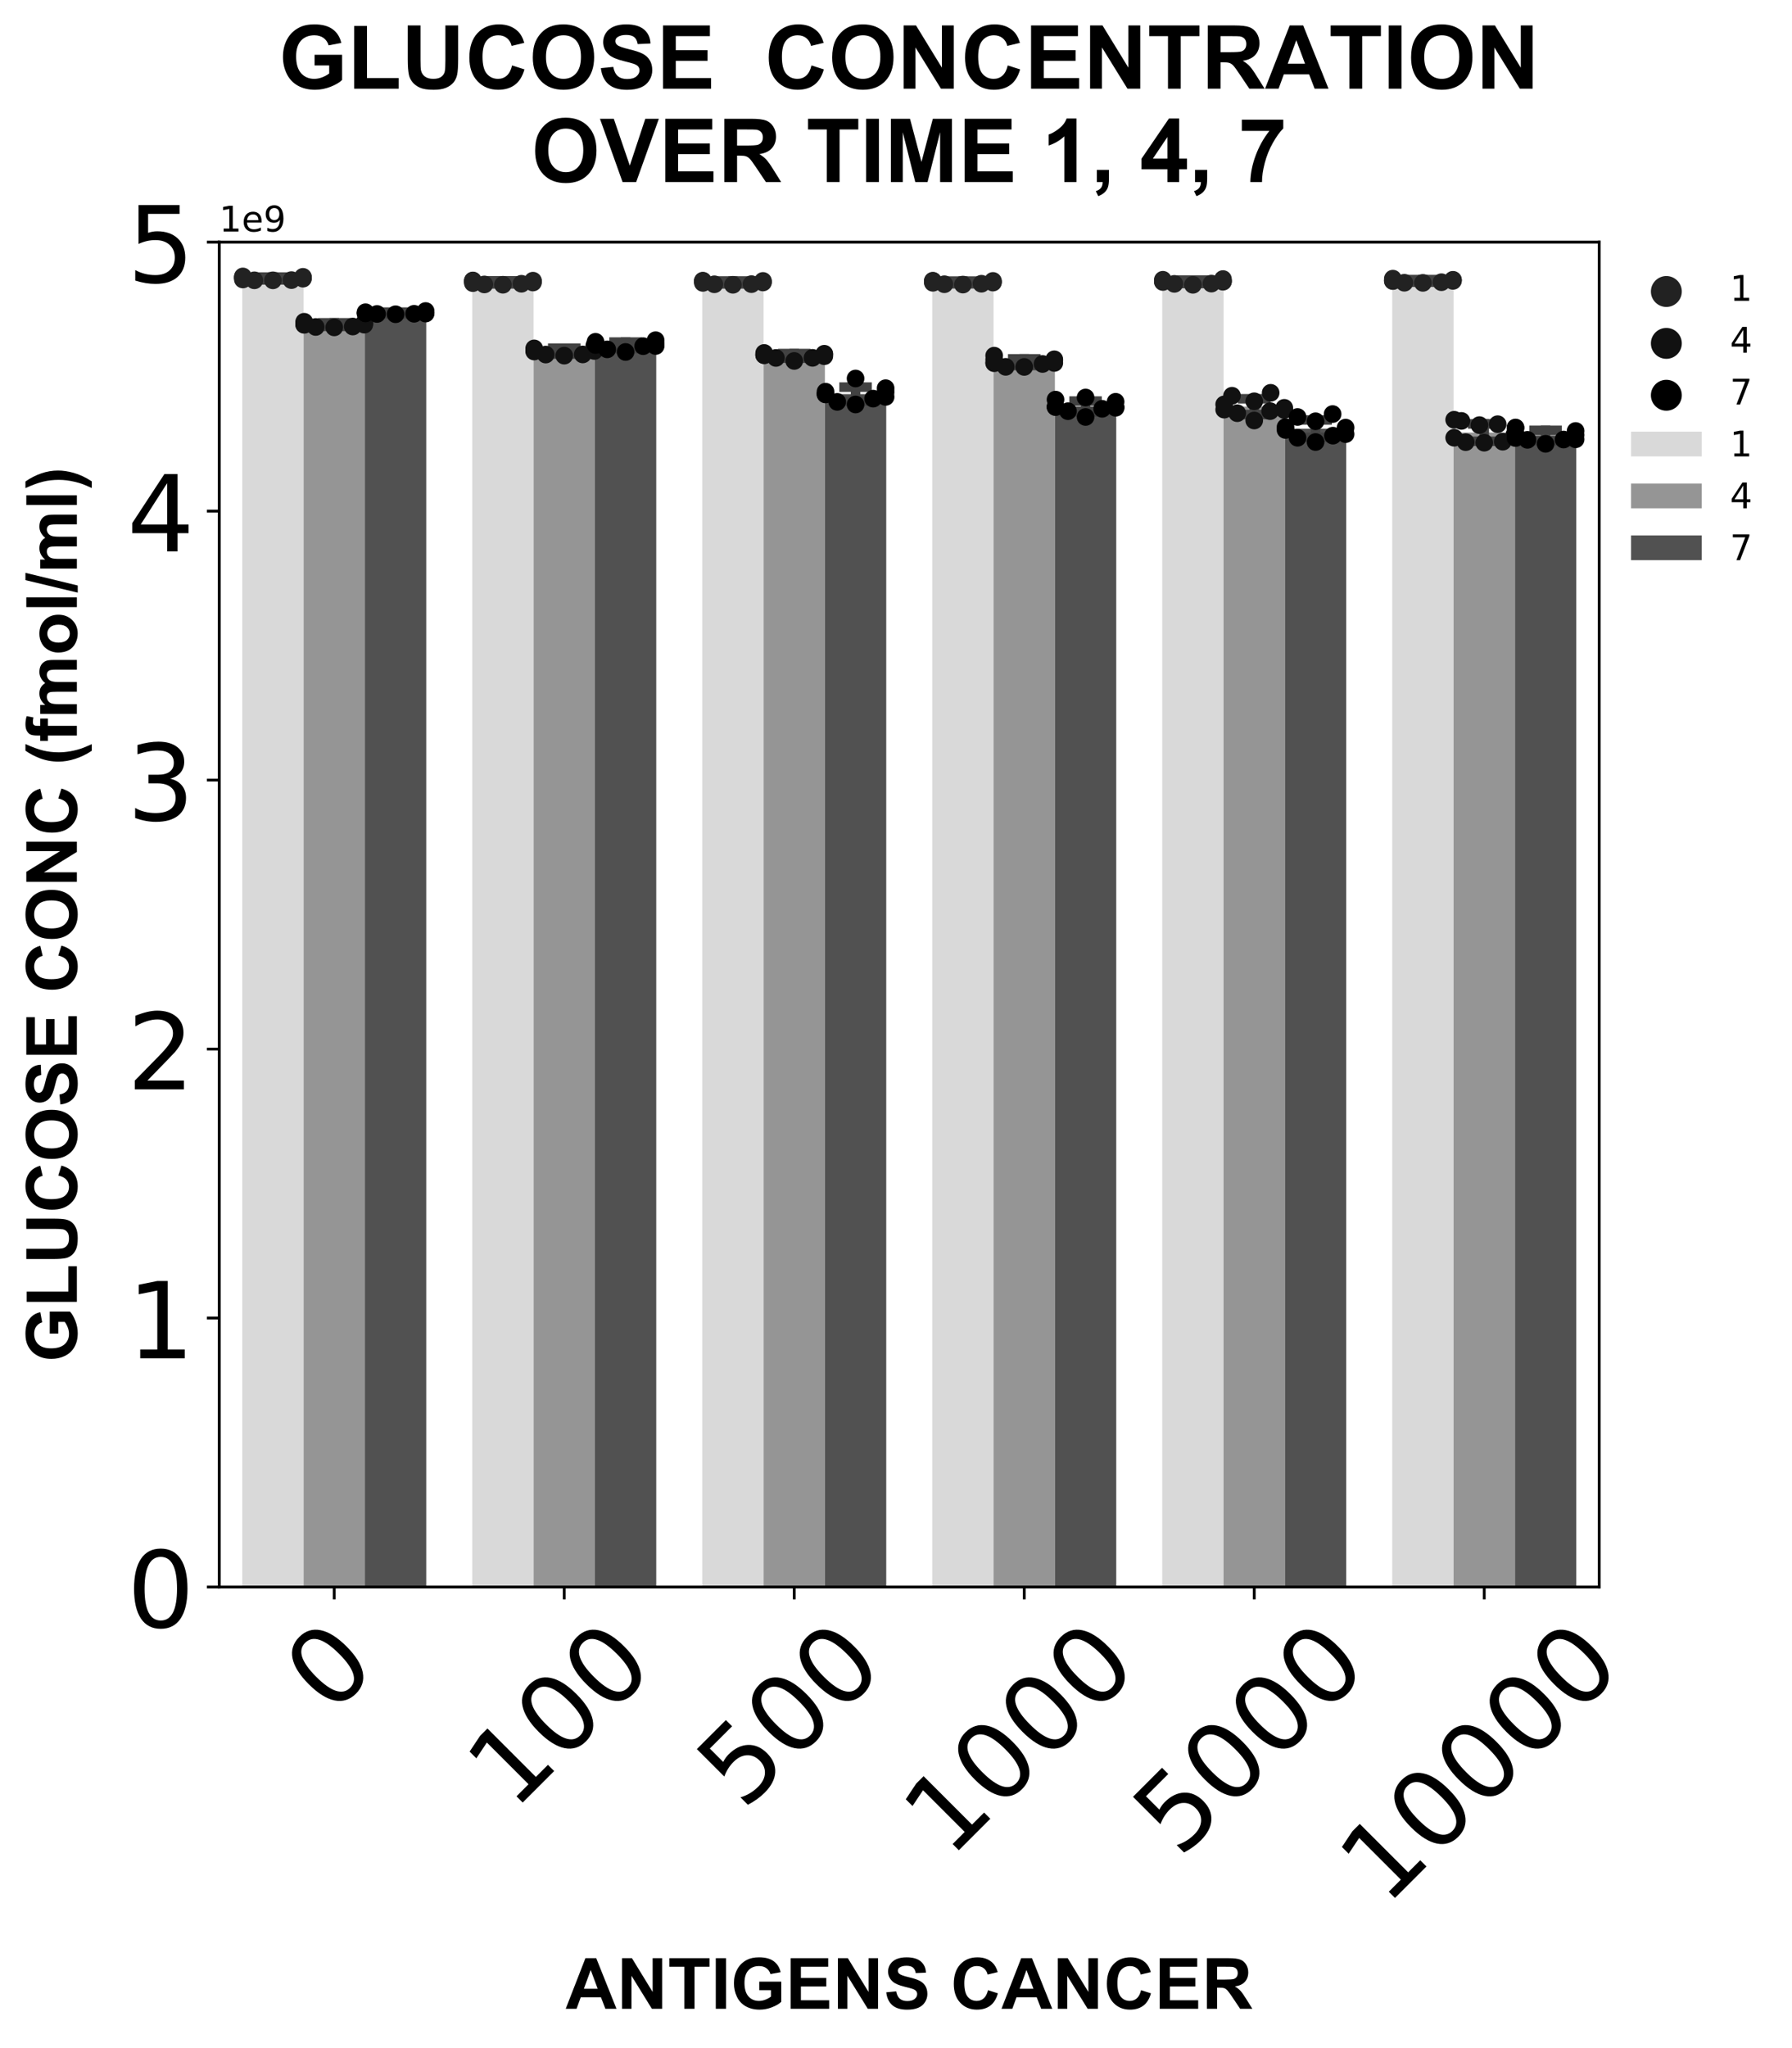 <?xml version="1.0" encoding="utf-8" standalone="no"?>
<!DOCTYPE svg PUBLIC "-//W3C//DTD SVG 1.1//EN"
  "http://www.w3.org/Graphics/SVG/1.1/DTD/svg11.dtd">
<!-- Created with matplotlib (https://matplotlib.org/) -->
<svg height="579.499pt" version="1.1" viewBox="0 0 507.219 579.499" width="507.219pt" xmlns="http://www.w3.org/2000/svg" xmlns:xlink="http://www.w3.org/1999/xlink">
 <defs>
  <style type="text/css">
*{stroke-linecap:butt;stroke-linejoin:round;}
  </style>
 </defs>
 <g id="figure_1">
  <g id="patch_1">
   <path d="M 0 579.499 
L 507.219 579.499 
L 507.219 0 
L 0 0 
z
" style="fill:#ffffff;"/>
  </g>
  <g id="axes_1">
   <g id="patch_2">
    <path d="M 62.056 449.022 
L 452.656 449.022 
L 452.656 68.502 
L 62.056 68.502 
z
" style="fill:#ffffff;"/>
   </g>
   <g id="PathCollection_1"/>
   <g id="PathCollection_2"/>
   <g id="PathCollection_3"/>
   <g id="patch_3">
    <path clip-path="url(#p15113f74df)" d="M 68.566 449.022 
L 85.926 449.022 
L 85.926 78.798 
L 68.566 78.798 
z
" style="fill:#d9d9d9;"/>
   </g>
   <g id="patch_4">
    <path clip-path="url(#p15113f74df)" d="M 133.666 449.022 
L 151.026 449.022 
L 151.026 79.894 
L 133.666 79.894 
z
" style="fill:#d9d9d9;"/>
   </g>
   <g id="patch_5">
    <path clip-path="url(#p15113f74df)" d="M 198.766 449.022 
L 216.126 449.022 
L 216.126 79.913 
L 198.766 79.913 
z
" style="fill:#d9d9d9;"/>
   </g>
   <g id="patch_6">
    <path clip-path="url(#p15113f74df)" d="M 263.866 449.022 
L 281.226 449.022 
L 281.226 79.91 
L 263.866 79.91 
z
" style="fill:#d9d9d9;"/>
   </g>
   <g id="patch_7">
    <path clip-path="url(#p15113f74df)" d="M 328.966 449.022 
L 346.326 449.022 
L 346.326 79.742 
L 328.966 79.742 
z
" style="fill:#d9d9d9;"/>
   </g>
   <g id="patch_8">
    <path clip-path="url(#p15113f74df)" d="M 394.066 449.022 
L 411.426 449.022 
L 411.426 79.479 
L 394.066 79.479 
z
" style="fill:#d9d9d9;"/>
   </g>
   <g id="patch_9">
    <path clip-path="url(#p15113f74df)" d="M 85.926 449.022 
L 103.286 449.022 
L 103.286 91.842 
L 85.926 91.842 
z
" style="fill:#959595;"/>
   </g>
   <g id="patch_10">
    <path clip-path="url(#p15113f74df)" d="M 151.026 449.022 
L 168.386 449.022 
L 168.386 99.358 
L 151.026 99.358 
z
" style="fill:#959595;"/>
   </g>
   <g id="patch_11">
    <path clip-path="url(#p15113f74df)" d="M 216.126 449.022 
L 233.486 449.022 
L 233.486 100.684 
L 216.126 100.684 
z
" style="fill:#959595;"/>
   </g>
   <g id="patch_12">
    <path clip-path="url(#p15113f74df)" d="M 281.226 449.022 
L 298.586 449.022 
L 298.586 102.475 
L 281.226 102.475 
z
" style="fill:#959595;"/>
   </g>
   <g id="patch_13">
    <path clip-path="url(#p15113f74df)" d="M 346.326 449.022 
L 363.686 449.022 
L 363.686 115.055 
L 346.326 115.055 
z
" style="fill:#959595;"/>
   </g>
   <g id="patch_14">
    <path clip-path="url(#p15113f74df)" d="M 411.426 449.022 
L 428.786 449.022 
L 428.786 122.393 
L 411.426 122.393 
z
" style="fill:#959595;"/>
   </g>
   <g id="patch_15">
    <path clip-path="url(#p15113f74df)" d="M 103.286 449.022 
L 120.646 449.022 
L 120.646 88.568 
L 103.286 88.568 
z
" style="fill:#515151;"/>
   </g>
   <g id="patch_16">
    <path clip-path="url(#p15113f74df)" d="M 168.386 449.022 
L 185.746 449.022 
L 185.746 97.699 
L 168.386 97.699 
z
" style="fill:#515151;"/>
   </g>
   <g id="patch_17">
    <path clip-path="url(#p15113f74df)" d="M 233.486 449.022 
L 250.846 449.022 
L 250.846 111.503 
L 233.486 111.503 
z
" style="fill:#515151;"/>
   </g>
   <g id="patch_18">
    <path clip-path="url(#p15113f74df)" d="M 298.586 449.022 
L 315.946 449.022 
L 315.946 114.999 
L 298.586 114.999 
z
" style="fill:#515151;"/>
   </g>
   <g id="patch_19">
    <path clip-path="url(#p15113f74df)" d="M 363.686 449.022 
L 381.046 449.022 
L 381.046 121.282 
L 363.686 121.282 
z
" style="fill:#515151;"/>
   </g>
   <g id="patch_20">
    <path clip-path="url(#p15113f74df)" d="M 428.786 449.022 
L 446.146 449.022 
L 446.146 123.229 
L 428.786 123.229 
z
" style="fill:#515151;"/>
   </g>
   <g id="matplotlib.axis_1">
    <g id="xtick_1">
     <g id="line2d_1">
      <defs>
       <path d="M 0 0 
L 0 3.5 
" id="m31a46e87b2" style="stroke:#000000;stroke-width:0.8;"/>
      </defs>
      <g>
       <use style="stroke:#000000;stroke-width:0.8;" x="94.606" xlink:href="#m31a46e87b2" y="449.022"/>
      </g>
     </g>
     <g id="text_1">
      <!-- 0 -->
      <defs>
       <path d="M 31.781 66.406 
Q 24.172 66.406 20.328 58.906 
Q 16.5 51.422 16.5 36.375 
Q 16.5 21.391 20.328 13.891 
Q 24.172 6.391 31.781 6.391 
Q 39.453 6.391 43.281 13.891 
Q 47.125 21.391 47.125 36.375 
Q 47.125 51.422 43.281 58.906 
Q 39.453 66.406 31.781 66.406 
z
M 31.781 74.219 
Q 44.047 74.219 50.516 64.516 
Q 56.984 54.828 56.984 36.375 
Q 56.984 17.969 50.516 8.266 
Q 44.047 -1.422 31.781 -1.422 
Q 19.531 -1.422 13.062 8.266 
Q 6.594 17.969 6.594 36.375 
Q 6.594 54.828 13.062 64.516 
Q 19.531 74.219 31.781 74.219 
z
" id="DejaVuSans-48"/>
      </defs>
      <g transform="translate(93.711 485.637)rotate(-45)scale(0.3 -0.3)">
       <use xlink:href="#DejaVuSans-48"/>
      </g>
     </g>
    </g>
    <g id="xtick_2">
     <g id="line2d_2">
      <g>
       <use style="stroke:#000000;stroke-width:0.8;" x="159.706" xlink:href="#m31a46e87b2" y="449.022"/>
      </g>
     </g>
     <g id="text_2">
      <!-- 100 -->
      <defs>
       <path d="M 12.406 8.297 
L 28.516 8.297 
L 28.516 63.922 
L 10.984 60.406 
L 10.984 69.391 
L 28.422 72.906 
L 38.281 72.906 
L 38.281 8.297 
L 54.391 8.297 
L 54.391 0 
L 12.406 0 
z
" id="DejaVuSans-49"/>
      </defs>
      <g transform="translate(145.314 512.631)rotate(-45)scale(0.3 -0.3)">
       <use xlink:href="#DejaVuSans-49"/>
       <use x="63.623" xlink:href="#DejaVuSans-48"/>
       <use x="127.246" xlink:href="#DejaVuSans-48"/>
      </g>
     </g>
    </g>
    <g id="xtick_3">
     <g id="line2d_3">
      <g>
       <use style="stroke:#000000;stroke-width:0.8;" x="224.806" xlink:href="#m31a46e87b2" y="449.022"/>
      </g>
     </g>
     <g id="text_3">
      <!-- 500 -->
      <defs>
       <path d="M 10.797 72.906 
L 49.516 72.906 
L 49.516 64.594 
L 19.828 64.594 
L 19.828 46.734 
Q 21.969 47.469 24.109 47.828 
Q 26.266 48.188 28.422 48.188 
Q 40.625 48.188 47.75 41.5 
Q 54.891 34.812 54.891 23.391 
Q 54.891 11.625 47.562 5.094 
Q 40.234 -1.422 26.906 -1.422 
Q 22.312 -1.422 17.547 -0.641 
Q 12.797 0.141 7.719 1.703 
L 7.719 11.625 
Q 12.109 9.234 16.797 8.062 
Q 21.484 6.891 26.703 6.891 
Q 35.156 6.891 40.078 11.328 
Q 45.016 15.766 45.016 23.391 
Q 45.016 31 40.078 35.438 
Q 35.156 39.891 26.703 39.891 
Q 22.75 39.891 18.812 39.016 
Q 14.891 38.141 10.797 36.281 
z
" id="DejaVuSans-53"/>
      </defs>
      <g transform="translate(210.414 512.631)rotate(-45)scale(0.3 -0.3)">
       <use xlink:href="#DejaVuSans-53"/>
       <use x="63.623" xlink:href="#DejaVuSans-48"/>
       <use x="127.246" xlink:href="#DejaVuSans-48"/>
      </g>
     </g>
    </g>
    <g id="xtick_4">
     <g id="line2d_4">
      <g>
       <use style="stroke:#000000;stroke-width:0.8;" x="289.906" xlink:href="#m31a46e87b2" y="449.022"/>
      </g>
     </g>
     <g id="text_4">
      <!-- 1000 -->
      <g transform="translate(268.766 526.128)rotate(-45)scale(0.3 -0.3)">
       <use xlink:href="#DejaVuSans-49"/>
       <use x="63.623" xlink:href="#DejaVuSans-48"/>
       <use x="127.246" xlink:href="#DejaVuSans-48"/>
       <use x="190.869" xlink:href="#DejaVuSans-48"/>
      </g>
     </g>
    </g>
    <g id="xtick_5">
     <g id="line2d_5">
      <g>
       <use style="stroke:#000000;stroke-width:0.8;" x="355.006" xlink:href="#m31a46e87b2" y="449.022"/>
      </g>
     </g>
     <g id="text_5">
      <!-- 5000 -->
      <g transform="translate(333.866 526.128)rotate(-45)scale(0.3 -0.3)">
       <use xlink:href="#DejaVuSans-53"/>
       <use x="63.623" xlink:href="#DejaVuSans-48"/>
       <use x="127.246" xlink:href="#DejaVuSans-48"/>
       <use x="190.869" xlink:href="#DejaVuSans-48"/>
      </g>
     </g>
    </g>
    <g id="xtick_6">
     <g id="line2d_6">
      <g>
       <use style="stroke:#000000;stroke-width:0.8;" x="420.106" xlink:href="#m31a46e87b2" y="449.022"/>
      </g>
     </g>
     <g id="text_6">
      <!-- 10000 -->
      <g transform="translate(392.218 539.625)rotate(-45)scale(0.3 -0.3)">
       <use xlink:href="#DejaVuSans-49"/>
       <use x="63.623" xlink:href="#DejaVuSans-48"/>
       <use x="127.246" xlink:href="#DejaVuSans-48"/>
       <use x="190.869" xlink:href="#DejaVuSans-48"/>
       <use x="254.492" xlink:href="#DejaVuSans-48"/>
      </g>
     </g>
    </g>
    <g id="text_7">
     <!-- ANTIGENS CANCER -->
     <defs>
      <path d="M 71.828 0 
L 56.109 0 
L 49.859 16.266 
L 21.234 16.266 
L 15.328 0 
L 0 0 
L 27.875 71.578 
L 43.172 71.578 
z
M 45.219 28.328 
L 35.359 54.891 
L 25.688 28.328 
z
" id="Arial-BoldMT-65"/>
      <path d="M 7.422 0 
L 7.422 71.578 
L 21.484 71.578 
L 50.781 23.781 
L 50.781 71.578 
L 64.203 71.578 
L 64.203 0 
L 49.703 0 
L 20.844 46.688 
L 20.844 0 
z
" id="Arial-BoldMT-78"/>
      <path d="M 23.391 0 
L 23.391 59.469 
L 2.156 59.469 
L 2.156 71.578 
L 59.031 71.578 
L 59.031 59.469 
L 37.844 59.469 
L 37.844 0 
z
" id="Arial-BoldMT-84"/>
      <path d="M 6.844 0 
L 6.844 71.578 
L 21.297 71.578 
L 21.297 0 
z
" id="Arial-BoldMT-73"/>
      <path d="M 40.578 26.312 
L 40.578 38.375 
L 71.734 38.375 
L 71.734 9.859 
Q 67.188 5.469 58.562 2.125 
Q 49.953 -1.219 41.109 -1.219 
Q 29.891 -1.219 21.531 3.484 
Q 13.188 8.203 8.984 16.969 
Q 4.781 25.734 4.781 36.031 
Q 4.781 47.219 9.469 55.906 
Q 14.156 64.594 23.188 69.234 
Q 30.078 72.797 40.328 72.797 
Q 53.656 72.797 61.156 67.203 
Q 68.656 61.625 70.797 51.766 
L 56.453 49.078 
Q 54.938 54.344 50.75 57.391 
Q 46.578 60.453 40.328 60.453 
Q 30.859 60.453 25.266 54.438 
Q 19.672 48.438 19.672 36.625 
Q 19.672 23.875 25.328 17.5 
Q 31 11.141 40.188 11.141 
Q 44.734 11.141 49.297 12.922 
Q 53.859 14.703 57.125 17.234 
L 57.125 26.312 
z
" id="Arial-BoldMT-71"/>
      <path d="M 7.281 0 
L 7.281 71.578 
L 60.359 71.578 
L 60.359 59.469 
L 21.734 59.469 
L 21.734 43.609 
L 57.672 43.609 
L 57.672 31.547 
L 21.734 31.547 
L 21.734 12.062 
L 61.719 12.062 
L 61.719 0 
z
" id="Arial-BoldMT-69"/>
      <path d="M 3.609 23.297 
L 17.672 24.656 
Q 18.953 17.578 22.828 14.25 
Q 26.703 10.938 33.297 10.938 
Q 40.281 10.938 43.812 13.891 
Q 47.359 16.844 47.359 20.797 
Q 47.359 23.344 45.875 25.125 
Q 44.391 26.906 40.672 28.219 
Q 38.141 29.109 29.109 31.344 
Q 17.484 34.234 12.797 38.422 
Q 6.203 44.344 6.203 52.828 
Q 6.203 58.297 9.297 63.062 
Q 12.406 67.828 18.234 70.312 
Q 24.078 72.797 32.328 72.797 
Q 45.797 72.797 52.609 66.891 
Q 59.422 60.984 59.766 51.125 
L 45.312 50.484 
Q 44.391 56 41.328 58.422 
Q 38.281 60.844 32.172 60.844 
Q 25.875 60.844 22.312 58.25 
Q 20.016 56.594 20.016 53.812 
Q 20.016 51.266 22.172 49.469 
Q 24.906 47.172 35.453 44.672 
Q 46 42.188 51.047 39.516 
Q 56.109 36.859 58.953 32.25 
Q 61.812 27.641 61.812 20.844 
Q 61.812 14.703 58.391 9.328 
Q 54.984 3.953 48.734 1.344 
Q 42.484 -1.266 33.156 -1.266 
Q 19.578 -1.266 12.297 5 
Q 5.031 11.281 3.609 23.297 
z
" id="Arial-BoldMT-83"/>
      <path id="Arial-BoldMT-32"/>
      <path d="M 53.078 26.312 
L 67.094 21.875 
Q 63.875 10.156 56.375 4.469 
Q 48.875 -1.219 37.359 -1.219 
Q 23.094 -1.219 13.906 8.516 
Q 4.734 18.266 4.734 35.156 
Q 4.734 53.031 13.953 62.906 
Q 23.188 72.797 38.234 72.797 
Q 51.375 72.797 59.578 65.047 
Q 64.453 60.453 66.891 51.859 
L 52.594 48.438 
Q 51.312 54 47.281 57.219 
Q 43.266 60.453 37.5 60.453 
Q 29.547 60.453 24.578 54.734 
Q 19.625 49.031 19.625 36.234 
Q 19.625 22.656 24.5 16.891 
Q 29.391 11.141 37.203 11.141 
Q 42.969 11.141 47.109 14.797 
Q 51.266 18.453 53.078 26.312 
z
" id="Arial-BoldMT-67"/>
      <path d="M 7.328 0 
L 7.328 71.578 
L 37.75 71.578 
Q 49.219 71.578 54.422 69.641 
Q 59.625 67.719 62.75 62.781 
Q 65.875 57.859 65.875 51.516 
Q 65.875 43.453 61.125 38.203 
Q 56.391 32.953 46.969 31.594 
Q 51.656 28.859 54.703 25.578 
Q 57.766 22.312 62.938 13.969 
L 71.688 0 
L 54.391 0 
L 43.953 15.578 
Q 38.375 23.922 36.328 26.094 
Q 34.281 28.266 31.984 29.078 
Q 29.688 29.891 24.703 29.891 
L 21.781 29.891 
L 21.781 0 
z
M 21.781 41.312 
L 32.469 41.312 
Q 42.875 41.312 45.453 42.188 
Q 48.047 43.062 49.516 45.203 
Q 50.984 47.359 50.984 50.594 
Q 50.984 54.203 49.047 56.422 
Q 47.125 58.641 43.609 59.234 
Q 41.844 59.469 33.062 59.469 
L 21.781 59.469 
z
" id="Arial-BoldMT-82"/>
     </defs>
     <g transform="translate(160.128 568.352)scale(0.2 -0.2)">
      <use xlink:href="#Arial-BoldMT-65"/>
      <use x="72.217" xlink:href="#Arial-BoldMT-78"/>
      <use x="144.434" xlink:href="#Arial-BoldMT-84"/>
      <use x="205.518" xlink:href="#Arial-BoldMT-73"/>
      <use x="233.301" xlink:href="#Arial-BoldMT-71"/>
      <use x="311.084" xlink:href="#Arial-BoldMT-69"/>
      <use x="377.783" xlink:href="#Arial-BoldMT-78"/>
      <use x="450" xlink:href="#Arial-BoldMT-83"/>
      <use x="516.699" xlink:href="#Arial-BoldMT-32"/>
      <use x="544.482" xlink:href="#Arial-BoldMT-67"/>
      <use x="616.699" xlink:href="#Arial-BoldMT-65"/>
      <use x="688.916" xlink:href="#Arial-BoldMT-78"/>
      <use x="761.133" xlink:href="#Arial-BoldMT-67"/>
      <use x="833.35" xlink:href="#Arial-BoldMT-69"/>
      <use x="900.049" xlink:href="#Arial-BoldMT-82"/>
     </g>
    </g>
   </g>
   <g id="matplotlib.axis_2">
    <g id="ytick_1">
     <g id="line2d_7">
      <defs>
       <path d="M 0 0 
L -3.5 0 
" id="m662c3b3a17" style="stroke:#000000;stroke-width:0.8;"/>
      </defs>
      <g>
       <use style="stroke:#000000;stroke-width:0.8;" x="62.056" xlink:href="#m662c3b3a17" y="449.022"/>
      </g>
     </g>
     <g id="text_8">
      <!-- 0 -->
      <g transform="translate(35.969 460.419)scale(0.3 -0.3)">
       <use xlink:href="#DejaVuSans-48"/>
      </g>
     </g>
    </g>
    <g id="ytick_2">
     <g id="line2d_8">
      <g>
       <use style="stroke:#000000;stroke-width:0.8;" x="62.056" xlink:href="#m662c3b3a17" y="372.918"/>
      </g>
     </g>
     <g id="text_9">
      <!-- 1 -->
      <g transform="translate(35.969 384.315)scale(0.3 -0.3)">
       <use xlink:href="#DejaVuSans-49"/>
      </g>
     </g>
    </g>
    <g id="ytick_3">
     <g id="line2d_9">
      <g>
       <use style="stroke:#000000;stroke-width:0.8;" x="62.056" xlink:href="#m662c3b3a17" y="296.814"/>
      </g>
     </g>
     <g id="text_10">
      <!-- 2 -->
      <defs>
       <path d="M 19.188 8.297 
L 53.609 8.297 
L 53.609 0 
L 7.328 0 
L 7.328 8.297 
Q 12.938 14.109 22.625 23.891 
Q 32.328 33.688 34.812 36.531 
Q 39.547 41.844 41.422 45.531 
Q 43.312 49.219 43.312 52.781 
Q 43.312 58.594 39.234 62.25 
Q 35.156 65.922 28.609 65.922 
Q 23.969 65.922 18.812 64.312 
Q 13.672 62.703 7.812 59.422 
L 7.812 69.391 
Q 13.766 71.781 18.938 73 
Q 24.125 74.219 28.422 74.219 
Q 39.75 74.219 46.484 68.547 
Q 53.219 62.891 53.219 53.422 
Q 53.219 48.922 51.531 44.891 
Q 49.859 40.875 45.406 35.406 
Q 44.188 33.984 37.641 27.219 
Q 31.109 20.453 19.188 8.297 
z
" id="DejaVuSans-50"/>
      </defs>
      <g transform="translate(35.969 308.211)scale(0.3 -0.3)">
       <use xlink:href="#DejaVuSans-50"/>
      </g>
     </g>
    </g>
    <g id="ytick_4">
     <g id="line2d_10">
      <g>
       <use style="stroke:#000000;stroke-width:0.8;" x="62.056" xlink:href="#m662c3b3a17" y="220.71"/>
      </g>
     </g>
     <g id="text_11">
      <!-- 3 -->
      <defs>
       <path d="M 40.578 39.312 
Q 47.656 37.797 51.625 33 
Q 55.609 28.219 55.609 21.188 
Q 55.609 10.406 48.188 4.484 
Q 40.766 -1.422 27.094 -1.422 
Q 22.516 -1.422 17.656 -0.516 
Q 12.797 0.391 7.625 2.203 
L 7.625 11.719 
Q 11.719 9.328 16.594 8.109 
Q 21.484 6.891 26.812 6.891 
Q 36.078 6.891 40.938 10.547 
Q 45.797 14.203 45.797 21.188 
Q 45.797 27.641 41.281 31.266 
Q 36.766 34.906 28.719 34.906 
L 20.219 34.906 
L 20.219 43.016 
L 29.109 43.016 
Q 36.375 43.016 40.234 45.922 
Q 44.094 48.828 44.094 54.297 
Q 44.094 59.906 40.109 62.906 
Q 36.141 65.922 28.719 65.922 
Q 24.656 65.922 20.016 65.031 
Q 15.375 64.156 9.812 62.312 
L 9.812 71.094 
Q 15.438 72.656 20.344 73.438 
Q 25.25 74.219 29.594 74.219 
Q 40.828 74.219 47.359 69.109 
Q 53.906 64.016 53.906 55.328 
Q 53.906 49.266 50.438 45.094 
Q 46.969 40.922 40.578 39.312 
z
" id="DejaVuSans-51"/>
      </defs>
      <g transform="translate(35.969 232.107)scale(0.3 -0.3)">
       <use xlink:href="#DejaVuSans-51"/>
      </g>
     </g>
    </g>
    <g id="ytick_5">
     <g id="line2d_11">
      <g>
       <use style="stroke:#000000;stroke-width:0.8;" x="62.056" xlink:href="#m662c3b3a17" y="144.606"/>
      </g>
     </g>
     <g id="text_12">
      <!-- 4 -->
      <defs>
       <path d="M 37.797 64.312 
L 12.891 25.391 
L 37.797 25.391 
z
M 35.203 72.906 
L 47.609 72.906 
L 47.609 25.391 
L 58.016 25.391 
L 58.016 17.188 
L 47.609 17.188 
L 47.609 0 
L 37.797 0 
L 37.797 17.188 
L 4.891 17.188 
L 4.891 26.703 
z
" id="DejaVuSans-52"/>
      </defs>
      <g transform="translate(35.969 156.003)scale(0.3 -0.3)">
       <use xlink:href="#DejaVuSans-52"/>
      </g>
     </g>
    </g>
    <g id="ytick_6">
     <g id="line2d_12">
      <g>
       <use style="stroke:#000000;stroke-width:0.8;" x="62.056" xlink:href="#m662c3b3a17" y="68.502"/>
      </g>
     </g>
     <g id="text_13">
      <!-- 5 -->
      <g transform="translate(35.969 79.899)scale(0.3 -0.3)">
       <use xlink:href="#DejaVuSans-53"/>
      </g>
     </g>
    </g>
    <g id="text_14">
     <!-- GLUCOSE CONC (fmol/ml) -->
     <defs>
      <path d="M 7.672 0 
L 7.672 71 
L 22.125 71 
L 22.125 12.062 
L 58.062 12.062 
L 58.062 0 
z
" id="Arial-BoldMT-76"/>
      <path d="M 7.172 71.578 
L 21.625 71.578 
L 21.625 32.812 
Q 21.625 23.578 22.172 20.844 
Q 23.094 16.453 26.578 13.797 
Q 30.078 11.141 36.141 11.141 
Q 42.281 11.141 45.406 13.641 
Q 48.531 16.156 49.172 19.812 
Q 49.812 23.484 49.812 31.984 
L 49.812 71.578 
L 64.266 71.578 
L 64.266 33.984 
Q 64.266 21.094 63.094 15.766 
Q 61.922 10.453 58.766 6.781 
Q 55.609 3.125 50.328 0.953 
Q 45.062 -1.219 36.578 -1.219 
Q 26.312 -1.219 21.016 1.141 
Q 15.719 3.516 12.641 7.297 
Q 9.578 11.078 8.594 15.234 
Q 7.172 21.391 7.172 33.406 
z
" id="Arial-BoldMT-85"/>
      <path d="M 4.344 35.359 
Q 4.344 46.297 7.625 53.719 
Q 10.062 59.188 14.281 63.531 
Q 18.5 67.875 23.531 69.969 
Q 30.219 72.797 38.969 72.797 
Q 54.781 72.797 64.281 62.984 
Q 73.781 53.172 73.781 35.688 
Q 73.781 18.359 64.359 8.562 
Q 54.938 -1.219 39.156 -1.219 
Q 23.188 -1.219 13.766 8.516 
Q 4.344 18.266 4.344 35.359 
z
M 19.234 35.844 
Q 19.234 23.688 24.844 17.406 
Q 30.469 11.141 39.109 11.141 
Q 47.75 11.141 53.297 17.359 
Q 58.844 23.578 58.844 36.031 
Q 58.844 48.344 53.438 54.391 
Q 48.047 60.453 39.109 60.453 
Q 30.172 60.453 24.703 54.312 
Q 19.234 48.188 19.234 35.844 
z
" id="Arial-BoldMT-79"/>
      <path d="M 29.938 -21.047 
L 20.516 -21.047 
Q 13.031 -9.766 9.125 2.391 
Q 5.219 14.547 5.219 25.922 
Q 5.219 40.047 10.062 52.641 
Q 14.266 63.578 20.703 72.797 
L 30.078 72.797 
Q 23.391 58.016 20.875 47.625 
Q 18.359 37.25 18.359 25.641 
Q 18.359 17.625 19.844 9.219 
Q 21.344 0.828 23.922 -6.734 
Q 25.641 -11.719 29.938 -21.047 
z
" id="Arial-BoldMT-40"/>
      <path d="M 1.172 51.859 
L 8.797 51.859 
L 8.797 55.766 
Q 8.797 62.312 10.188 65.531 
Q 11.578 68.75 15.312 70.766 
Q 19.047 72.797 24.75 72.797 
Q 30.609 72.797 36.234 71.047 
L 34.375 61.469 
Q 31.109 62.25 28.078 62.25 
Q 25.094 62.25 23.797 60.859 
Q 22.516 59.469 22.516 55.516 
L 22.516 51.859 
L 32.766 51.859 
L 32.766 41.062 
L 22.516 41.062 
L 22.516 0 
L 8.797 0 
L 8.797 41.062 
L 1.172 41.062 
z
" id="Arial-BoldMT-102"/>
      <path d="M 6.156 51.859 
L 18.797 51.859 
L 18.797 44.781 
Q 25.594 53.031 34.969 53.031 
Q 39.938 53.031 43.594 50.969 
Q 47.266 48.922 49.609 44.781 
Q 53.031 48.922 56.984 50.969 
Q 60.938 53.031 65.438 53.031 
Q 71.141 53.031 75.094 50.703 
Q 79.047 48.391 81 43.891 
Q 82.422 40.578 82.422 33.156 
L 82.422 0 
L 68.703 0 
L 68.703 29.641 
Q 68.703 37.359 67.281 39.594 
Q 65.375 42.531 61.422 42.531 
Q 58.547 42.531 56 40.766 
Q 53.469 39.016 52.344 35.625 
Q 51.219 32.234 51.219 24.906 
L 51.219 0 
L 37.5 0 
L 37.5 28.422 
Q 37.5 35.984 36.766 38.172 
Q 36.031 40.375 34.484 41.453 
Q 32.953 42.531 30.328 42.531 
Q 27.156 42.531 24.609 40.812 
Q 22.078 39.109 20.969 35.891 
Q 19.875 32.672 19.875 25.203 
L 19.875 0 
L 6.156 0 
z
" id="Arial-BoldMT-109"/>
      <path d="M 4 26.656 
Q 4 33.5 7.375 39.891 
Q 10.75 46.297 16.922 49.656 
Q 23.094 53.031 30.719 53.031 
Q 42.484 53.031 50 45.391 
Q 57.516 37.75 57.516 26.078 
Q 57.516 14.312 49.922 6.562 
Q 42.328 -1.172 30.812 -1.172 
Q 23.688 -1.172 17.219 2.047 
Q 10.75 5.281 7.375 11.5 
Q 4 17.719 4 26.656 
z
M 18.062 25.922 
Q 18.062 18.219 21.719 14.109 
Q 25.391 10.016 30.766 10.016 
Q 36.141 10.016 39.766 14.109 
Q 43.406 18.219 43.406 26.031 
Q 43.406 33.641 39.766 37.734 
Q 36.141 41.844 30.766 41.844 
Q 25.391 41.844 21.719 37.734 
Q 18.062 33.641 18.062 25.922 
z
" id="Arial-BoldMT-111"/>
      <path d="M 7.172 0 
L 7.172 71.578 
L 20.906 71.578 
L 20.906 0 
z
" id="Arial-BoldMT-108"/>
      <path d="M -0.141 -1.219 
L 17.578 72.797 
L 27.875 72.797 
L 9.969 -1.219 
z
" id="Arial-BoldMT-47"/>
      <path d="M 3.375 -21.047 
Q 7.422 -12.359 9.078 -7.719 
Q 10.75 -3.078 12.156 2.969 
Q 13.578 9.031 14.25 14.469 
Q 14.938 19.922 14.938 25.641 
Q 14.938 37.25 12.453 47.625 
Q 9.969 58.016 3.266 72.797 
L 12.594 72.797 
Q 19.969 62.312 24.047 50.531 
Q 28.125 38.766 28.125 26.656 
Q 28.125 16.453 24.906 4.781 
Q 21.234 -8.297 12.844 -21.047 
z
" id="Arial-BoldMT-41"/>
     </defs>
     <g transform="translate(21.759 385.426)rotate(-90)scale(0.2 -0.2)">
      <use xlink:href="#Arial-BoldMT-71"/>
      <use x="77.783" xlink:href="#Arial-BoldMT-76"/>
      <use x="138.867" xlink:href="#Arial-BoldMT-85"/>
      <use x="211.084" xlink:href="#Arial-BoldMT-67"/>
      <use x="283.301" xlink:href="#Arial-BoldMT-79"/>
      <use x="361.084" xlink:href="#Arial-BoldMT-83"/>
      <use x="427.783" xlink:href="#Arial-BoldMT-69"/>
      <use x="494.482" xlink:href="#Arial-BoldMT-32"/>
      <use x="522.266" xlink:href="#Arial-BoldMT-67"/>
      <use x="594.482" xlink:href="#Arial-BoldMT-79"/>
      <use x="672.266" xlink:href="#Arial-BoldMT-78"/>
      <use x="744.482" xlink:href="#Arial-BoldMT-67"/>
      <use x="816.699" xlink:href="#Arial-BoldMT-32"/>
      <use x="844.482" xlink:href="#Arial-BoldMT-40"/>
      <use x="877.783" xlink:href="#Arial-BoldMT-102"/>
      <use x="911.084" xlink:href="#Arial-BoldMT-109"/>
      <use x="1000" xlink:href="#Arial-BoldMT-111"/>
      <use x="1061.084" xlink:href="#Arial-BoldMT-108"/>
      <use x="1088.867" xlink:href="#Arial-BoldMT-47"/>
      <use x="1116.65" xlink:href="#Arial-BoldMT-109"/>
      <use x="1205.566" xlink:href="#Arial-BoldMT-108"/>
      <use x="1233.35" xlink:href="#Arial-BoldMT-41"/>
     </g>
    </g>
    <g id="text_15">
     <!-- 1e9 -->
     <defs>
      <path d="M 56.203 29.594 
L 56.203 25.203 
L 14.891 25.203 
Q 15.484 15.922 20.484 11.062 
Q 25.484 6.203 34.422 6.203 
Q 39.594 6.203 44.453 7.469 
Q 49.312 8.734 54.109 11.281 
L 54.109 2.781 
Q 49.266 0.734 44.188 -0.344 
Q 39.109 -1.422 33.891 -1.422 
Q 20.797 -1.422 13.156 6.188 
Q 5.516 13.812 5.516 26.812 
Q 5.516 40.234 12.766 48.109 
Q 20.016 56 32.328 56 
Q 43.359 56 49.781 48.891 
Q 56.203 41.797 56.203 29.594 
z
M 47.219 32.234 
Q 47.125 39.594 43.094 43.984 
Q 39.062 48.391 32.422 48.391 
Q 24.906 48.391 20.391 44.141 
Q 15.875 39.891 15.188 32.172 
z
" id="DejaVuSans-101"/>
      <path d="M 10.984 1.516 
L 10.984 10.5 
Q 14.703 8.734 18.5 7.812 
Q 22.312 6.891 25.984 6.891 
Q 35.75 6.891 40.891 13.453 
Q 46.047 20.016 46.781 33.406 
Q 43.953 29.203 39.594 26.953 
Q 35.25 24.703 29.984 24.703 
Q 19.047 24.703 12.672 31.312 
Q 6.297 37.938 6.297 49.422 
Q 6.297 60.641 12.938 67.422 
Q 19.578 74.219 30.609 74.219 
Q 43.266 74.219 49.922 64.516 
Q 56.594 54.828 56.594 36.375 
Q 56.594 19.141 48.406 8.859 
Q 40.234 -1.422 26.422 -1.422 
Q 22.703 -1.422 18.891 -0.688 
Q 15.094 0.047 10.984 1.516 
z
M 30.609 32.422 
Q 37.25 32.422 41.125 36.953 
Q 45.016 41.5 45.016 49.422 
Q 45.016 57.281 41.125 61.844 
Q 37.25 66.406 30.609 66.406 
Q 23.969 66.406 20.094 61.844 
Q 16.219 57.281 16.219 49.422 
Q 16.219 41.5 20.094 36.953 
Q 23.969 32.422 30.609 32.422 
z
" id="DejaVuSans-57"/>
     </defs>
     <g transform="translate(62.056 65.502)scale(0.1 -0.1)">
      <use xlink:href="#DejaVuSans-49"/>
      <use x="63.623" xlink:href="#DejaVuSans-101"/>
      <use x="125.146" xlink:href="#DejaVuSans-57"/>
     </g>
    </g>
   </g>
   <g id="line2d_13">
    <path clip-path="url(#p15113f74df)" d="M 77.246 79.198 
L 77.246 78.398 
" style="fill:none;stroke:#424242;stroke-linecap:square;stroke-width:2.7;"/>
   </g>
   <g id="line2d_14">
    <path clip-path="url(#p15113f74df)" d="M 73.991 79.198 
L 80.501 79.198 
" style="fill:none;stroke:#424242;stroke-linecap:square;stroke-width:2.7;"/>
   </g>
   <g id="line2d_15">
    <path clip-path="url(#p15113f74df)" d="M 73.991 78.398 
L 80.501 78.398 
" style="fill:none;stroke:#424242;stroke-linecap:square;stroke-width:2.7;"/>
   </g>
   <g id="line2d_16">
    <path clip-path="url(#p15113f74df)" d="M 142.346 80.323 
L 142.346 79.465 
" style="fill:none;stroke:#424242;stroke-linecap:square;stroke-width:2.7;"/>
   </g>
   <g id="line2d_17">
    <path clip-path="url(#p15113f74df)" d="M 139.091 80.323 
L 145.601 80.323 
" style="fill:none;stroke:#424242;stroke-linecap:square;stroke-width:2.7;"/>
   </g>
   <g id="line2d_18">
    <path clip-path="url(#p15113f74df)" d="M 139.091 79.465 
L 145.601 79.465 
" style="fill:none;stroke:#424242;stroke-linecap:square;stroke-width:2.7;"/>
   </g>
   <g id="line2d_19">
    <path clip-path="url(#p15113f74df)" d="M 207.446 80.323 
L 207.446 79.504 
" style="fill:none;stroke:#424242;stroke-linecap:square;stroke-width:2.7;"/>
   </g>
   <g id="line2d_20">
    <path clip-path="url(#p15113f74df)" d="M 204.191 80.323 
L 210.701 80.323 
" style="fill:none;stroke:#424242;stroke-linecap:square;stroke-width:2.7;"/>
   </g>
   <g id="line2d_21">
    <path clip-path="url(#p15113f74df)" d="M 204.191 79.504 
L 210.701 79.504 
" style="fill:none;stroke:#424242;stroke-linecap:square;stroke-width:2.7;"/>
   </g>
   <g id="line2d_22">
    <path clip-path="url(#p15113f74df)" d="M 272.546 80.287 
L 272.546 79.532 
" style="fill:none;stroke:#424242;stroke-linecap:square;stroke-width:2.7;"/>
   </g>
   <g id="line2d_23">
    <path clip-path="url(#p15113f74df)" d="M 269.291 80.287 
L 275.801 80.287 
" style="fill:none;stroke:#424242;stroke-linecap:square;stroke-width:2.7;"/>
   </g>
   <g id="line2d_24">
    <path clip-path="url(#p15113f74df)" d="M 269.291 79.532 
L 275.801 79.532 
" style="fill:none;stroke:#424242;stroke-linecap:square;stroke-width:2.7;"/>
   </g>
   <g id="line2d_25">
    <path clip-path="url(#p15113f74df)" d="M 337.646 80.229 
L 337.646 79.256 
" style="fill:none;stroke:#424242;stroke-linecap:square;stroke-width:2.7;"/>
   </g>
   <g id="line2d_26">
    <path clip-path="url(#p15113f74df)" d="M 334.391 80.229 
L 340.901 80.229 
" style="fill:none;stroke:#424242;stroke-linecap:square;stroke-width:2.7;"/>
   </g>
   <g id="line2d_27">
    <path clip-path="url(#p15113f74df)" d="M 334.391 79.256 
L 340.901 79.256 
" style="fill:none;stroke:#424242;stroke-linecap:square;stroke-width:2.7;"/>
   </g>
   <g id="line2d_28">
    <path clip-path="url(#p15113f74df)" d="M 402.746 79.847 
L 402.746 79.11 
" style="fill:none;stroke:#424242;stroke-linecap:square;stroke-width:2.7;"/>
   </g>
   <g id="line2d_29">
    <path clip-path="url(#p15113f74df)" d="M 399.491 79.847 
L 406.001 79.847 
" style="fill:none;stroke:#424242;stroke-linecap:square;stroke-width:2.7;"/>
   </g>
   <g id="line2d_30">
    <path clip-path="url(#p15113f74df)" d="M 399.491 79.11 
L 406.001 79.11 
" style="fill:none;stroke:#424242;stroke-linecap:square;stroke-width:2.7;"/>
   </g>
   <g id="line2d_31">
    <path clip-path="url(#p15113f74df)" d="M 94.606 92.349 
L 94.606 91.336 
" style="fill:none;stroke:#424242;stroke-linecap:square;stroke-width:2.7;"/>
   </g>
   <g id="line2d_32">
    <path clip-path="url(#p15113f74df)" d="M 91.351 92.349 
L 97.861 92.349 
" style="fill:none;stroke:#424242;stroke-linecap:square;stroke-width:2.7;"/>
   </g>
   <g id="line2d_33">
    <path clip-path="url(#p15113f74df)" d="M 91.351 91.336 
L 97.861 91.336 
" style="fill:none;stroke:#424242;stroke-linecap:square;stroke-width:2.7;"/>
   </g>
   <g id="line2d_34">
    <path clip-path="url(#p15113f74df)" d="M 159.706 100.177 
L 159.706 98.539 
" style="fill:none;stroke:#424242;stroke-linecap:square;stroke-width:2.7;"/>
   </g>
   <g id="line2d_35">
    <path clip-path="url(#p15113f74df)" d="M 156.451 100.177 
L 162.961 100.177 
" style="fill:none;stroke:#424242;stroke-linecap:square;stroke-width:2.7;"/>
   </g>
   <g id="line2d_36">
    <path clip-path="url(#p15113f74df)" d="M 156.451 98.539 
L 162.961 98.539 
" style="fill:none;stroke:#424242;stroke-linecap:square;stroke-width:2.7;"/>
   </g>
   <g id="line2d_37">
    <path clip-path="url(#p15113f74df)" d="M 224.806 101.336 
L 224.806 100.031 
" style="fill:none;stroke:#424242;stroke-linecap:square;stroke-width:2.7;"/>
   </g>
   <g id="line2d_38">
    <path clip-path="url(#p15113f74df)" d="M 221.551 101.336 
L 228.061 101.336 
" style="fill:none;stroke:#424242;stroke-linecap:square;stroke-width:2.7;"/>
   </g>
   <g id="line2d_39">
    <path clip-path="url(#p15113f74df)" d="M 221.551 100.031 
L 228.061 100.031 
" style="fill:none;stroke:#424242;stroke-linecap:square;stroke-width:2.7;"/>
   </g>
   <g id="line2d_40">
    <path clip-path="url(#p15113f74df)" d="M 289.906 103.409 
L 289.906 101.541 
" style="fill:none;stroke:#424242;stroke-linecap:square;stroke-width:2.7;"/>
   </g>
   <g id="line2d_41">
    <path clip-path="url(#p15113f74df)" d="M 286.651 103.409 
L 293.161 103.409 
" style="fill:none;stroke:#424242;stroke-linecap:square;stroke-width:2.7;"/>
   </g>
   <g id="line2d_42">
    <path clip-path="url(#p15113f74df)" d="M 286.651 101.541 
L 293.161 101.541 
" style="fill:none;stroke:#424242;stroke-linecap:square;stroke-width:2.7;"/>
   </g>
   <g id="line2d_43">
    <path clip-path="url(#p15113f74df)" d="M 355.006 117.283 
L 355.006 112.826 
" style="fill:none;stroke:#424242;stroke-linecap:square;stroke-width:2.7;"/>
   </g>
   <g id="line2d_44">
    <path clip-path="url(#p15113f74df)" d="M 351.751 117.283 
L 358.261 117.283 
" style="fill:none;stroke:#424242;stroke-linecap:square;stroke-width:2.7;"/>
   </g>
   <g id="line2d_45">
    <path clip-path="url(#p15113f74df)" d="M 351.751 112.826 
L 358.261 112.826 
" style="fill:none;stroke:#424242;stroke-linecap:square;stroke-width:2.7;"/>
   </g>
   <g id="line2d_46">
    <path clip-path="url(#p15113f74df)" d="M 420.106 124.85 
L 420.106 119.937 
" style="fill:none;stroke:#424242;stroke-linecap:square;stroke-width:2.7;"/>
   </g>
   <g id="line2d_47">
    <path clip-path="url(#p15113f74df)" d="M 416.851 124.85 
L 423.361 124.85 
" style="fill:none;stroke:#424242;stroke-linecap:square;stroke-width:2.7;"/>
   </g>
   <g id="line2d_48">
    <path clip-path="url(#p15113f74df)" d="M 416.851 119.937 
L 423.361 119.937 
" style="fill:none;stroke:#424242;stroke-linecap:square;stroke-width:2.7;"/>
   </g>
   <g id="line2d_49">
    <path clip-path="url(#p15113f74df)" d="M 111.966 88.831 
L 111.966 88.304 
" style="fill:none;stroke:#424242;stroke-linecap:square;stroke-width:2.7;"/>
   </g>
   <g id="line2d_50">
    <path clip-path="url(#p15113f74df)" d="M 108.711 88.831 
L 115.221 88.831 
" style="fill:none;stroke:#424242;stroke-linecap:square;stroke-width:2.7;"/>
   </g>
   <g id="line2d_51">
    <path clip-path="url(#p15113f74df)" d="M 108.711 88.304 
L 115.221 88.304 
" style="fill:none;stroke:#424242;stroke-linecap:square;stroke-width:2.7;"/>
   </g>
   <g id="line2d_52">
    <path clip-path="url(#p15113f74df)" d="M 177.066 98.617 
L 177.066 96.781 
" style="fill:none;stroke:#424242;stroke-linecap:square;stroke-width:2.7;"/>
   </g>
   <g id="line2d_53">
    <path clip-path="url(#p15113f74df)" d="M 173.811 98.617 
L 180.321 98.617 
" style="fill:none;stroke:#424242;stroke-linecap:square;stroke-width:2.7;"/>
   </g>
   <g id="line2d_54">
    <path clip-path="url(#p15113f74df)" d="M 173.811 96.781 
L 180.321 96.781 
" style="fill:none;stroke:#424242;stroke-linecap:square;stroke-width:2.7;"/>
   </g>
   <g id="line2d_55">
    <path clip-path="url(#p15113f74df)" d="M 242.166 113.473 
L 242.166 109.532 
" style="fill:none;stroke:#424242;stroke-linecap:square;stroke-width:2.7;"/>
   </g>
   <g id="line2d_56">
    <path clip-path="url(#p15113f74df)" d="M 238.911 113.473 
L 245.421 113.473 
" style="fill:none;stroke:#424242;stroke-linecap:square;stroke-width:2.7;"/>
   </g>
   <g id="line2d_57">
    <path clip-path="url(#p15113f74df)" d="M 238.911 109.532 
L 245.421 109.532 
" style="fill:none;stroke:#424242;stroke-linecap:square;stroke-width:2.7;"/>
   </g>
   <g id="line2d_58">
    <path clip-path="url(#p15113f74df)" d="M 307.266 116.523 
L 307.266 113.474 
" style="fill:none;stroke:#424242;stroke-linecap:square;stroke-width:2.7;"/>
   </g>
   <g id="line2d_59">
    <path clip-path="url(#p15113f74df)" d="M 304.011 116.523 
L 310.521 116.523 
" style="fill:none;stroke:#424242;stroke-linecap:square;stroke-width:2.7;"/>
   </g>
   <g id="line2d_60">
    <path clip-path="url(#p15113f74df)" d="M 304.011 113.474 
L 310.521 113.474 
" style="fill:none;stroke:#424242;stroke-linecap:square;stroke-width:2.7;"/>
   </g>
   <g id="line2d_61">
    <path clip-path="url(#p15113f74df)" d="M 372.366 123.732 
L 372.366 118.831 
" style="fill:none;stroke:#424242;stroke-linecap:square;stroke-width:2.7;"/>
   </g>
   <g id="line2d_62">
    <path clip-path="url(#p15113f74df)" d="M 369.111 123.732 
L 375.621 123.732 
" style="fill:none;stroke:#424242;stroke-linecap:square;stroke-width:2.7;"/>
   </g>
   <g id="line2d_63">
    <path clip-path="url(#p15113f74df)" d="M 369.111 118.831 
L 375.621 118.831 
" style="fill:none;stroke:#424242;stroke-linecap:square;stroke-width:2.7;"/>
   </g>
   <g id="line2d_64">
    <path clip-path="url(#p15113f74df)" d="M 437.466 124.702 
L 437.466 121.757 
" style="fill:none;stroke:#424242;stroke-linecap:square;stroke-width:2.7;"/>
   </g>
   <g id="line2d_65">
    <path clip-path="url(#p15113f74df)" d="M 434.211 124.702 
L 440.721 124.702 
" style="fill:none;stroke:#424242;stroke-linecap:square;stroke-width:2.7;"/>
   </g>
   <g id="line2d_66">
    <path clip-path="url(#p15113f74df)" d="M 434.211 121.757 
L 440.721 121.757 
" style="fill:none;stroke:#424242;stroke-linecap:square;stroke-width:2.7;"/>
   </g>
   <g id="patch_21">
    <path d="M 62.056 449.022 
L 62.056 68.502 
" style="fill:none;stroke:#000000;stroke-linecap:square;stroke-linejoin:miter;stroke-width:0.8;"/>
   </g>
   <g id="patch_22">
    <path d="M 452.656 449.022 
L 452.656 68.502 
" style="fill:none;stroke:#000000;stroke-linecap:square;stroke-linejoin:miter;stroke-width:0.8;"/>
   </g>
   <g id="patch_23">
    <path d="M 62.056 449.022 
L 452.656 449.022 
" style="fill:none;stroke:#000000;stroke-linecap:square;stroke-linejoin:miter;stroke-width:0.8;"/>
   </g>
   <g id="patch_24">
    <path d="M 62.056 68.502 
L 452.656 68.502 
" style="fill:none;stroke:#000000;stroke-linecap:square;stroke-linejoin:miter;stroke-width:0.8;"/>
   </g>
   <g id="PathCollection_4">
    <defs>
     <path d="M 0 2.5 
C 0.663 2.5 1.299 2.237 1.768 1.768 
C 2.237 1.299 2.5 0.663 2.5 0 
C 2.5 -0.663 2.237 -1.299 1.768 -1.768 
C 1.299 -2.237 0.663 -2.5 0 -2.5 
C -0.663 -2.5 -1.299 -2.237 -1.768 -1.768 
C -2.237 -1.299 -2.5 -0.663 -2.5 0 
C -2.5 0.663 -2.237 1.299 -1.768 1.768 
C -1.299 2.237 -0.663 2.5 0 2.5 
z
" id="C0_0_b5e455bc5f"/>
    </defs>
    <g clip-path="url(#p15113f74df)">
     <use style="fill:#222222;" x="77.246" xlink:href="#C0_0_b5e455bc5f" y="79.319"/>
    </g>
    <g clip-path="url(#p15113f74df)">
     <use style="fill:#222222;" x="71.996" xlink:href="#C0_0_b5e455bc5f" y="79.314"/>
    </g>
    <g clip-path="url(#p15113f74df)">
     <use style="fill:#222222;" x="82.496" xlink:href="#C0_0_b5e455bc5f" y="79.252"/>
    </g>
    <g clip-path="url(#p15113f74df)">
     <use style="fill:#222222;" x="68.74" xlink:href="#C0_0_b5e455bc5f" y="79.075"/>
    </g>
    <g clip-path="url(#p15113f74df)">
     <use style="fill:#222222;" x="85.753" xlink:href="#C0_0_b5e455bc5f" y="78.849"/>
    </g>
    <g clip-path="url(#p15113f74df)">
     <use style="fill:#222222;" x="68.74" xlink:href="#C0_0_b5e455bc5f" y="78.606"/>
    </g>
    <g clip-path="url(#p15113f74df)">
     <use style="fill:#222222;" x="85.753" xlink:href="#C0_0_b5e455bc5f" y="78.594"/>
    </g>
    <g clip-path="url(#p15113f74df)">
     <use style="fill:#222222;" x="68.74" xlink:href="#C0_0_b5e455bc5f" y="78.438"/>
    </g>
    <g clip-path="url(#p15113f74df)">
     <use style="fill:#222222;" x="85.753" xlink:href="#C0_0_b5e455bc5f" y="78.323"/>
    </g>
    <g clip-path="url(#p15113f74df)">
     <use style="fill:#222222;" x="68.74" xlink:href="#C0_0_b5e455bc5f" y="78.214"/>
    </g>
   </g>
   <g id="PathCollection_5">
    <defs>
     <path d="M 0 2.5 
C 0.663 2.5 1.299 2.237 1.768 1.768 
C 2.237 1.299 2.5 0.663 2.5 0 
C 2.5 -0.663 2.237 -1.299 1.768 -1.768 
C 1.299 -2.237 0.663 -2.5 0 -2.5 
C -0.663 -2.5 -1.299 -2.237 -1.768 -1.768 
C -2.237 -1.299 -2.5 -0.663 -2.5 0 
C -2.5 0.663 -2.237 1.299 -1.768 1.768 
C -1.299 2.237 -0.663 2.5 0 2.5 
z
" id="C1_0_553bf509a1"/>
    </defs>
    <g clip-path="url(#p15113f74df)">
     <use style="fill:#111111;" x="94.606" xlink:href="#C1_0_553bf509a1" y="92.627"/>
    </g>
    <g clip-path="url(#p15113f74df)">
     <use style="fill:#111111;" x="89.358" xlink:href="#C1_0_553bf509a1" y="92.51"/>
    </g>
    <g clip-path="url(#p15113f74df)">
     <use style="fill:#111111;" x="99.85" xlink:href="#C1_0_553bf509a1" y="92.384"/>
    </g>
    <g clip-path="url(#p15113f74df)">
     <use style="fill:#111111;" x="86.1" xlink:href="#C1_0_553bf509a1" y="91.903"/>
    </g>
    <g clip-path="url(#p15113f74df)">
     <use style="fill:#111111;" x="103.113" xlink:href="#C1_0_553bf509a1" y="91.857"/>
    </g>
    <g clip-path="url(#p15113f74df)">
     <use style="fill:#111111;" x="86.1" xlink:href="#C1_0_553bf509a1" y="91.804"/>
    </g>
    <g clip-path="url(#p15113f74df)">
     <use style="fill:#111111;" x="103.113" xlink:href="#C1_0_553bf509a1" y="91.61"/>
    </g>
    <g clip-path="url(#p15113f74df)">
     <use style="fill:#111111;" x="86.1" xlink:href="#C1_0_553bf509a1" y="91.414"/>
    </g>
    <g clip-path="url(#p15113f74df)">
     <use style="fill:#111111;" x="103.113" xlink:href="#C1_0_553bf509a1" y="91.282"/>
    </g>
    <g clip-path="url(#p15113f74df)">
     <use style="fill:#111111;" x="86.1" xlink:href="#C1_0_553bf509a1" y="91.034"/>
    </g>
   </g>
   <g id="PathCollection_6">
    <defs>
     <path d="M 0 2.5 
C 0.663 2.5 1.299 2.237 1.768 1.768 
C 2.237 1.299 2.5 0.663 2.5 0 
C 2.5 -0.663 2.237 -1.299 1.768 -1.768 
C 1.299 -2.237 0.663 -2.5 0 -2.5 
C -0.663 -2.5 -1.299 -2.237 -1.768 -1.768 
C -2.237 -1.299 -2.5 -0.663 -2.5 0 
C -2.5 0.663 -2.237 1.299 -1.768 1.768 
C -1.299 2.237 -0.663 2.5 0 2.5 
z
" id="C2_0_39161f1e39"/>
    </defs>
    <g clip-path="url(#p15113f74df)">
     <use x="111.966" xlink:href="#C2_0_39161f1e39" y="88.91"/>
    </g>
    <g clip-path="url(#p15113f74df)">
     <use x="106.717" xlink:href="#C2_0_39161f1e39" y="88.827"/>
    </g>
    <g clip-path="url(#p15113f74df)">
     <use x="117.215" xlink:href="#C2_0_39161f1e39" y="88.778"/>
    </g>
    <g clip-path="url(#p15113f74df)">
     <use x="120.473" xlink:href="#C2_0_39161f1e39" y="88.717"/>
    </g>
    <g clip-path="url(#p15113f74df)">
     <use x="103.46" xlink:href="#C2_0_39161f1e39" y="88.656"/>
    </g>
    <g clip-path="url(#p15113f74df)">
     <use x="103.46" xlink:href="#C2_0_39161f1e39" y="88.639"/>
    </g>
    <g clip-path="url(#p15113f74df)">
     <use x="120.473" xlink:href="#C2_0_39161f1e39" y="88.417"/>
    </g>
    <g clip-path="url(#p15113f74df)">
     <use x="120.473" xlink:href="#C2_0_39161f1e39" y="88.388"/>
    </g>
    <g clip-path="url(#p15113f74df)">
     <use x="103.46" xlink:href="#C2_0_39161f1e39" y="88.345"/>
    </g>
    <g clip-path="url(#p15113f74df)">
     <use x="120.473" xlink:href="#C2_0_39161f1e39" y="87.997"/>
    </g>
   </g>
   <g id="PathCollection_7">
    <defs>
     <path d="M 0 2.5 
C 0.663 2.5 1.299 2.237 1.768 1.768 
C 2.237 1.299 2.5 0.663 2.5 0 
C 2.5 -0.663 2.237 -1.299 1.768 -1.768 
C 1.299 -2.237 0.663 -2.5 0 -2.5 
C -0.663 -2.5 -1.299 -2.237 -1.768 -1.768 
C -2.237 -1.299 -2.5 -0.663 -2.5 0 
C -2.5 0.663 -2.237 1.299 -1.768 1.768 
C -1.299 2.237 -0.663 2.5 0 2.5 
z
" id="C3_0_dab85cc1bc"/>
    </defs>
    <g clip-path="url(#p15113f74df)">
     <use style="fill:#222222;" x="142.346" xlink:href="#C3_0_dab85cc1bc" y="80.565"/>
    </g>
    <g clip-path="url(#p15113f74df)">
     <use style="fill:#222222;" x="137.097" xlink:href="#C3_0_dab85cc1bc" y="80.482"/>
    </g>
    <g clip-path="url(#p15113f74df)">
     <use style="fill:#222222;" x="147.589" xlink:href="#C3_0_dab85cc1bc" y="80.289"/>
    </g>
    <g clip-path="url(#p15113f74df)">
     <use style="fill:#222222;" x="133.84" xlink:href="#C3_0_dab85cc1bc" y="80.108"/>
    </g>
    <g clip-path="url(#p15113f74df)">
     <use style="fill:#222222;" x="150.853" xlink:href="#C3_0_dab85cc1bc" y="79.933"/>
    </g>
    <g clip-path="url(#p15113f74df)">
     <use style="fill:#222222;" x="133.84" xlink:href="#C3_0_dab85cc1bc" y="79.762"/>
    </g>
    <g clip-path="url(#p15113f74df)">
     <use style="fill:#222222;" x="150.853" xlink:href="#C3_0_dab85cc1bc" y="79.608"/>
    </g>
    <g clip-path="url(#p15113f74df)">
     <use style="fill:#222222;" x="133.84" xlink:href="#C3_0_dab85cc1bc" y="79.418"/>
    </g>
    <g clip-path="url(#p15113f74df)">
     <use style="fill:#222222;" x="150.853" xlink:href="#C3_0_dab85cc1bc" y="79.415"/>
    </g>
    <g clip-path="url(#p15113f74df)">
     <use style="fill:#222222;" x="133.84" xlink:href="#C3_0_dab85cc1bc" y="79.358"/>
    </g>
   </g>
   <g id="PathCollection_8">
    <defs>
     <path d="M 0 2.5 
C 0.663 2.5 1.299 2.237 1.768 1.768 
C 2.237 1.299 2.5 0.663 2.5 0 
C 2.5 -0.663 2.237 -1.299 1.768 -1.768 
C 1.299 -2.237 0.663 -2.5 0 -2.5 
C -0.663 -2.5 -1.299 -2.237 -1.768 -1.768 
C -2.237 -1.299 -2.5 -0.663 -2.5 0 
C -2.5 0.663 -2.237 1.299 -1.768 1.768 
C -1.299 2.237 -0.663 2.5 0 2.5 
z
" id="C4_0_94a92bad17"/>
    </defs>
    <g clip-path="url(#p15113f74df)">
     <use style="fill:#111111;" x="159.706" xlink:href="#C4_0_94a92bad17" y="100.622"/>
    </g>
    <g clip-path="url(#p15113f74df)">
     <use style="fill:#111111;" x="154.466" xlink:href="#C4_0_94a92bad17" y="100.314"/>
    </g>
    <g clip-path="url(#p15113f74df)">
     <use style="fill:#111111;" x="164.945" xlink:href="#C4_0_94a92bad17" y="100.282"/>
    </g>
    <g clip-path="url(#p15113f74df)">
     <use style="fill:#111111;" x="151.2" xlink:href="#C4_0_94a92bad17" y="99.455"/>
    </g>
    <g clip-path="url(#p15113f74df)">
     <use style="fill:#111111;" x="168.213" xlink:href="#C4_0_94a92bad17" y="99.294"/>
    </g>
    <g clip-path="url(#p15113f74df)">
     <use style="fill:#111111;" x="168.213" xlink:href="#C4_0_94a92bad17" y="99.159"/>
    </g>
    <g clip-path="url(#p15113f74df)">
     <use style="fill:#111111;" x="151.2" xlink:href="#C4_0_94a92bad17" y="99.059"/>
    </g>
    <g clip-path="url(#p15113f74df)">
     <use style="fill:#111111;" x="168.213" xlink:href="#C4_0_94a92bad17" y="99.041"/>
    </g>
    <g clip-path="url(#p15113f74df)">
     <use style="fill:#111111;" x="151.2" xlink:href="#C4_0_94a92bad17" y="98.574"/>
    </g>
    <g clip-path="url(#p15113f74df)">
     <use style="fill:#111111;" x="168.213" xlink:href="#C4_0_94a92bad17" y="97.781"/>
    </g>
   </g>
   <g id="PathCollection_9">
    <defs>
     <path d="M 0 2.5 
C 0.663 2.5 1.299 2.237 1.768 1.768 
C 2.237 1.299 2.5 0.663 2.5 0 
C 2.5 -0.663 2.237 -1.299 1.768 -1.768 
C 1.299 -2.237 0.663 -2.5 0 -2.5 
C -0.663 -2.5 -1.299 -2.237 -1.768 -1.768 
C -2.237 -1.299 -2.5 -0.663 -2.5 0 
C -2.5 0.663 -2.237 1.299 -1.768 1.768 
C -1.299 2.237 -0.663 2.5 0 2.5 
z
" id="C5_0_3f369267e3"/>
    </defs>
    <g clip-path="url(#p15113f74df)">
     <use x="177.066" xlink:href="#C5_0_3f369267e3" y="99.589"/>
    </g>
    <g clip-path="url(#p15113f74df)">
     <use x="171.871" xlink:href="#C5_0_3f369267e3" y="98.844"/>
    </g>
    <g clip-path="url(#p15113f74df)">
     <use x="182.042" xlink:href="#C5_0_3f369267e3" y="97.945"/>
    </g>
    <g clip-path="url(#p15113f74df)">
     <use x="185.573" xlink:href="#C5_0_3f369267e3" y="97.9"/>
    </g>
    <g clip-path="url(#p15113f74df)">
     <use x="168.56" xlink:href="#C5_0_3f369267e3" y="97.616"/>
    </g>
    <g clip-path="url(#p15113f74df)">
     <use x="185.573" xlink:href="#C5_0_3f369267e3" y="97.582"/>
    </g>
    <g clip-path="url(#p15113f74df)">
     <use x="168.56" xlink:href="#C5_0_3f369267e3" y="97.28"/>
    </g>
    <g clip-path="url(#p15113f74df)">
     <use x="185.573" xlink:href="#C5_0_3f369267e3" y="97.274"/>
    </g>
    <g clip-path="url(#p15113f74df)">
     <use x="168.56" xlink:href="#C5_0_3f369267e3" y="96.705"/>
    </g>
    <g clip-path="url(#p15113f74df)">
     <use x="185.573" xlink:href="#C5_0_3f369267e3" y="96.256"/>
    </g>
   </g>
   <g id="PathCollection_10">
    <defs>
     <path d="M 0 2.5 
C 0.663 2.5 1.299 2.237 1.768 1.768 
C 2.237 1.299 2.5 0.663 2.5 0 
C 2.5 -0.663 2.237 -1.299 1.768 -1.768 
C 1.299 -2.237 0.663 -2.5 0 -2.5 
C -0.663 -2.5 -1.299 -2.237 -1.768 -1.768 
C -2.237 -1.299 -2.5 -0.663 -2.5 0 
C -2.5 0.663 -2.237 1.299 -1.768 1.768 
C -1.299 2.237 -0.663 2.5 0 2.5 
z
" id="C6_0_dfd8b9953e"/>
    </defs>
    <g clip-path="url(#p15113f74df)">
     <use style="fill:#222222;" x="207.446" xlink:href="#C6_0_dfd8b9953e" y="80.576"/>
    </g>
    <g clip-path="url(#p15113f74df)">
     <use style="fill:#222222;" x="202.198" xlink:href="#C6_0_dfd8b9953e" y="80.437"/>
    </g>
    <g clip-path="url(#p15113f74df)">
     <use style="fill:#222222;" x="212.693" xlink:href="#C6_0_dfd8b9953e" y="80.394"/>
    </g>
    <g clip-path="url(#p15113f74df)">
     <use style="fill:#222222;" x="198.94" xlink:href="#C6_0_dfd8b9953e" y="80.043"/>
    </g>
    <g clip-path="url(#p15113f74df)">
     <use style="fill:#222222;" x="215.953" xlink:href="#C6_0_dfd8b9953e" y="79.925"/>
    </g>
    <g clip-path="url(#p15113f74df)">
     <use style="fill:#222222;" x="215.953" xlink:href="#C6_0_dfd8b9953e" y="79.729"/>
    </g>
    <g clip-path="url(#p15113f74df)">
     <use style="fill:#222222;" x="198.94" xlink:href="#C6_0_dfd8b9953e" y="79.623"/>
    </g>
    <g clip-path="url(#p15113f74df)">
     <use style="fill:#222222;" x="198.94" xlink:href="#C6_0_dfd8b9953e" y="79.515"/>
    </g>
    <g clip-path="url(#p15113f74df)">
     <use style="fill:#222222;" x="215.953" xlink:href="#C6_0_dfd8b9953e" y="79.484"/>
    </g>
    <g clip-path="url(#p15113f74df)">
     <use style="fill:#222222;" x="198.94" xlink:href="#C6_0_dfd8b9953e" y="79.409"/>
    </g>
   </g>
   <g id="PathCollection_11">
    <defs>
     <path d="M 0 2.5 
C 0.663 2.5 1.299 2.237 1.768 1.768 
C 2.237 1.299 2.5 0.663 2.5 0 
C 2.5 -0.663 2.237 -1.299 1.768 -1.768 
C 1.299 -2.237 0.663 -2.5 0 -2.5 
C -0.663 -2.5 -1.299 -2.237 -1.768 -1.768 
C -2.237 -1.299 -2.5 -0.663 -2.5 0 
C -2.5 0.663 -2.237 1.299 -1.768 1.768 
C -1.299 2.237 -0.663 2.5 0 2.5 
z
" id="C7_0_379f96a736"/>
    </defs>
    <g clip-path="url(#p15113f74df)">
     <use style="fill:#111111;" x="224.806" xlink:href="#C7_0_379f96a736" y="102.123"/>
    </g>
    <g clip-path="url(#p15113f74df)">
     <use style="fill:#111111;" x="219.628" xlink:href="#C7_0_379f96a736" y="101.273"/>
    </g>
    <g clip-path="url(#p15113f74df)">
     <use style="fill:#111111;" x="229.98" xlink:href="#C7_0_379f96a736" y="101.248"/>
    </g>
    <g clip-path="url(#p15113f74df)">
     <use style="fill:#111111;" x="233.313" xlink:href="#C7_0_379f96a736" y="100.78"/>
    </g>
    <g clip-path="url(#p15113f74df)">
     <use style="fill:#111111;" x="216.3" xlink:href="#C7_0_379f96a736" y="100.511"/>
    </g>
    <g clip-path="url(#p15113f74df)">
     <use style="fill:#111111;" x="216.3" xlink:href="#C7_0_379f96a736" y="100.49"/>
    </g>
    <g clip-path="url(#p15113f74df)">
     <use style="fill:#111111;" x="233.313" xlink:href="#C7_0_379f96a736" y="100.266"/>
    </g>
    <g clip-path="url(#p15113f74df)">
     <use style="fill:#111111;" x="216.3" xlink:href="#C7_0_379f96a736" y="100.198"/>
    </g>
    <g clip-path="url(#p15113f74df)">
     <use style="fill:#111111;" x="233.313" xlink:href="#C7_0_379f96a736" y="100.085"/>
    </g>
    <g clip-path="url(#p15113f74df)">
     <use style="fill:#111111;" x="216.3" xlink:href="#C7_0_379f96a736" y="99.863"/>
    </g>
   </g>
   <g id="PathCollection_12">
    <defs>
     <path d="M 0 2.5 
C 0.663 2.5 1.299 2.237 1.768 1.768 
C 2.237 1.299 2.5 0.663 2.5 0 
C 2.5 -0.663 2.237 -1.299 1.768 -1.768 
C 1.299 -2.237 0.663 -2.5 0 -2.5 
C -0.663 -2.5 -1.299 -2.237 -1.768 -1.768 
C -2.237 -1.299 -2.5 -0.663 -2.5 0 
C -2.5 0.663 -2.237 1.299 -1.768 1.768 
C -1.299 2.237 -0.663 2.5 0 2.5 
z
" id="C8_0_f0a662fdc7"/>
    </defs>
    <g clip-path="url(#p15113f74df)">
     <use x="242.166" xlink:href="#C8_0_f0a662fdc7" y="114.443"/>
    </g>
    <g clip-path="url(#p15113f74df)">
     <use x="236.97" xlink:href="#C8_0_f0a662fdc7" y="113.705"/>
    </g>
    <g clip-path="url(#p15113f74df)">
     <use x="247.139" xlink:href="#C8_0_f0a662fdc7" y="112.79"/>
    </g>
    <g clip-path="url(#p15113f74df)">
     <use x="250.673" xlink:href="#C8_0_f0a662fdc7" y="112.297"/>
    </g>
    <g clip-path="url(#p15113f74df)">
     <use x="233.66" xlink:href="#C8_0_f0a662fdc7" y="111.597"/>
    </g>
    <g clip-path="url(#p15113f74df)">
     <use x="233.66" xlink:href="#C8_0_f0a662fdc7" y="111.502"/>
    </g>
    <g clip-path="url(#p15113f74df)">
     <use x="250.673" xlink:href="#C8_0_f0a662fdc7" y="110.946"/>
    </g>
    <g clip-path="url(#p15113f74df)">
     <use x="233.66" xlink:href="#C8_0_f0a662fdc7" y="110.822"/>
    </g>
    <g clip-path="url(#p15113f74df)">
     <use x="250.673" xlink:href="#C8_0_f0a662fdc7" y="109.833"/>
    </g>
    <g clip-path="url(#p15113f74df)">
     <use x="242.166" xlink:href="#C8_0_f0a662fdc7" y="107.088"/>
    </g>
   </g>
   <g id="PathCollection_13">
    <defs>
     <path d="M 0 2.5 
C 0.663 2.5 1.299 2.237 1.768 1.768 
C 2.237 1.299 2.5 0.663 2.5 0 
C 2.5 -0.663 2.237 -1.299 1.768 -1.768 
C 1.299 -2.237 0.663 -2.5 0 -2.5 
C -0.663 -2.5 -1.299 -2.237 -1.768 -1.768 
C -2.237 -1.299 -2.5 -0.663 -2.5 0 
C -2.5 0.663 -2.237 1.299 -1.768 1.768 
C -1.299 2.237 -0.663 2.5 0 2.5 
z
" id="C9_0_79fef0c7ff"/>
    </defs>
    <g clip-path="url(#p15113f74df)">
     <use style="fill:#222222;" x="272.546" xlink:href="#C9_0_79fef0c7ff" y="80.52"/>
    </g>
    <g clip-path="url(#p15113f74df)">
     <use style="fill:#222222;" x="267.297" xlink:href="#C9_0_79fef0c7ff" y="80.422"/>
    </g>
    <g clip-path="url(#p15113f74df)">
     <use style="fill:#222222;" x="277.791" xlink:href="#C9_0_79fef0c7ff" y="80.28"/>
    </g>
    <g clip-path="url(#p15113f74df)">
     <use style="fill:#222222;" x="264.04" xlink:href="#C9_0_79fef0c7ff" y="80.014"/>
    </g>
    <g clip-path="url(#p15113f74df)">
     <use style="fill:#222222;" x="281.053" xlink:href="#C9_0_79fef0c7ff" y="79.952"/>
    </g>
    <g clip-path="url(#p15113f74df)">
     <use style="fill:#222222;" x="264.04" xlink:href="#C9_0_79fef0c7ff" y="79.781"/>
    </g>
    <g clip-path="url(#p15113f74df)">
     <use style="fill:#222222;" x="281.053" xlink:href="#C9_0_79fef0c7ff" y="79.726"/>
    </g>
    <g clip-path="url(#p15113f74df)">
     <use style="fill:#222222;" x="264.04" xlink:href="#C9_0_79fef0c7ff" y="79.493"/>
    </g>
    <g clip-path="url(#p15113f74df)">
     <use style="fill:#222222;" x="281.053" xlink:href="#C9_0_79fef0c7ff" y="79.482"/>
    </g>
    <g clip-path="url(#p15113f74df)">
     <use style="fill:#222222;" x="264.04" xlink:href="#C9_0_79fef0c7ff" y="79.427"/>
    </g>
   </g>
   <g id="PathCollection_14">
    <defs>
     <path d="M 0 2.5 
C 0.663 2.5 1.299 2.237 1.768 1.768 
C 2.237 1.299 2.5 0.663 2.5 0 
C 2.5 -0.663 2.237 -1.299 1.768 -1.768 
C 1.299 -2.237 0.663 -2.5 0 -2.5 
C -0.663 -2.5 -1.299 -2.237 -1.768 -1.768 
C -2.237 -1.299 -2.5 -0.663 -2.5 0 
C -2.5 0.663 -2.237 1.299 -1.768 1.768 
C -1.299 2.237 -0.663 2.5 0 2.5 
z
" id="Ca_0_d648d6bd15"/>
    </defs>
    <g clip-path="url(#p15113f74df)">
     <use style="fill:#111111;" x="289.906" xlink:href="#Ca_0_d648d6bd15" y="103.816"/>
    </g>
    <g clip-path="url(#p15113f74df)">
     <use style="fill:#111111;" x="284.656" xlink:href="#Ca_0_d648d6bd15" y="103.794"/>
    </g>
    <g clip-path="url(#p15113f74df)">
     <use style="fill:#111111;" x="295.087" xlink:href="#Ca_0_d648d6bd15" y="102.98"/>
    </g>
    <g clip-path="url(#p15113f74df)">
     <use style="fill:#111111;" x="281.4" xlink:href="#Ca_0_d648d6bd15" y="102.764"/>
    </g>
    <g clip-path="url(#p15113f74df)">
     <use style="fill:#111111;" x="298.413" xlink:href="#Ca_0_d648d6bd15" y="102.692"/>
    </g>
    <g clip-path="url(#p15113f74df)">
     <use style="fill:#111111;" x="281.4" xlink:href="#Ca_0_d648d6bd15" y="102.594"/>
    </g>
    <g clip-path="url(#p15113f74df)">
     <use style="fill:#111111;" x="298.413" xlink:href="#Ca_0_d648d6bd15" y="102.09"/>
    </g>
    <g clip-path="url(#p15113f74df)">
     <use style="fill:#111111;" x="281.4" xlink:href="#Ca_0_d648d6bd15" y="101.741"/>
    </g>
    <g clip-path="url(#p15113f74df)">
     <use style="fill:#111111;" x="298.413" xlink:href="#Ca_0_d648d6bd15" y="101.655"/>
    </g>
    <g clip-path="url(#p15113f74df)">
     <use style="fill:#111111;" x="281.4" xlink:href="#Ca_0_d648d6bd15" y="100.625"/>
    </g>
   </g>
   <g id="PathCollection_15">
    <defs>
     <path d="M 0 2.5 
C 0.663 2.5 1.299 2.237 1.768 1.768 
C 2.237 1.299 2.5 0.663 2.5 0 
C 2.5 -0.663 2.237 -1.299 1.768 -1.768 
C 1.299 -2.237 0.663 -2.5 0 -2.5 
C -0.663 -2.5 -1.299 -2.237 -1.768 -1.768 
C -2.237 -1.299 -2.5 -0.663 -2.5 0 
C -2.5 0.663 -2.237 1.299 -1.768 1.768 
C -1.299 2.237 -0.663 2.5 0 2.5 
z
" id="Cb_0_347a460e13"/>
    </defs>
    <g clip-path="url(#p15113f74df)">
     <use x="307.266" xlink:href="#Cb_0_347a460e13" y="117.977"/>
    </g>
    <g clip-path="url(#p15113f74df)">
     <use x="302.288" xlink:href="#Cb_0_347a460e13" y="116.341"/>
    </g>
    <g clip-path="url(#p15113f74df)">
     <use x="311.96" xlink:href="#Cb_0_347a460e13" y="115.668"/>
    </g>
    <g clip-path="url(#p15113f74df)">
     <use x="315.773" xlink:href="#Cb_0_347a460e13" y="115.372"/>
    </g>
    <g clip-path="url(#p15113f74df)">
     <use x="298.76" xlink:href="#Cb_0_347a460e13" y="115.176"/>
    </g>
    <g clip-path="url(#p15113f74df)">
     <use x="315.773" xlink:href="#Cb_0_347a460e13" y="115.156"/>
    </g>
    <g clip-path="url(#p15113f74df)">
     <use x="298.76" xlink:href="#Cb_0_347a460e13" y="115.094"/>
    </g>
    <g clip-path="url(#p15113f74df)">
     <use x="315.773" xlink:href="#Cb_0_347a460e13" y="113.675"/>
    </g>
    <g clip-path="url(#p15113f74df)">
     <use x="298.76" xlink:href="#Cb_0_347a460e13" y="113.062"/>
    </g>
    <g clip-path="url(#p15113f74df)">
     <use x="307.266" xlink:href="#Cb_0_347a460e13" y="112.467"/>
    </g>
   </g>
   <g id="PathCollection_16">
    <defs>
     <path d="M 0 2.5 
C 0.663 2.5 1.299 2.237 1.768 1.768 
C 2.237 1.299 2.5 0.663 2.5 0 
C 2.5 -0.663 2.237 -1.299 1.768 -1.768 
C 1.299 -2.237 0.663 -2.5 0 -2.5 
C -0.663 -2.5 -1.299 -2.237 -1.768 -1.768 
C -2.237 -1.299 -2.5 -0.663 -2.5 0 
C -2.5 0.663 -2.237 1.299 -1.768 1.768 
C -1.299 2.237 -0.663 2.5 0 2.5 
z
" id="Cc_0_25e73db790"/>
    </defs>
    <g clip-path="url(#p15113f74df)">
     <use style="fill:#222222;" x="337.646" xlink:href="#Cc_0_25e73db790" y="80.583"/>
    </g>
    <g clip-path="url(#p15113f74df)">
     <use style="fill:#222222;" x="332.403" xlink:href="#Cc_0_25e73db790" y="80.319"/>
    </g>
    <g clip-path="url(#p15113f74df)">
     <use style="fill:#222222;" x="342.885" xlink:href="#Cc_0_25e73db790" y="80.241"/>
    </g>
    <g clip-path="url(#p15113f74df)">
     <use style="fill:#222222;" x="329.14" xlink:href="#Cc_0_25e73db790" y="79.785"/>
    </g>
    <g clip-path="url(#p15113f74df)">
     <use style="fill:#222222;" x="346.153" xlink:href="#Cc_0_25e73db790" y="79.716"/>
    </g>
    <g clip-path="url(#p15113f74df)">
     <use style="fill:#222222;" x="346.153" xlink:href="#Cc_0_25e73db790" y="79.59"/>
    </g>
    <g clip-path="url(#p15113f74df)">
     <use style="fill:#222222;" x="329.14" xlink:href="#Cc_0_25e73db790" y="79.589"/>
    </g>
    <g clip-path="url(#p15113f74df)">
     <use style="fill:#222222;" x="346.153" xlink:href="#Cc_0_25e73db790" y="79.495"/>
    </g>
    <g clip-path="url(#p15113f74df)">
     <use style="fill:#222222;" x="329.14" xlink:href="#Cc_0_25e73db790" y="79.153"/>
    </g>
    <g clip-path="url(#p15113f74df)">
     <use style="fill:#222222;" x="346.153" xlink:href="#Cc_0_25e73db790" y="78.952"/>
    </g>
   </g>
   <g id="PathCollection_17">
    <defs>
     <path d="M 0 2.5 
C 0.663 2.5 1.299 2.237 1.768 1.768 
C 2.237 1.299 2.5 0.663 2.5 0 
C 2.5 -0.663 2.237 -1.299 1.768 -1.768 
C 1.299 -2.237 0.663 -2.5 0 -2.5 
C -0.663 -2.5 -1.299 -2.237 -1.768 -1.768 
C -2.237 -1.299 -2.5 -0.663 -2.5 0 
C -2.5 0.663 -2.237 1.299 -1.768 1.768 
C -1.299 2.237 -0.663 2.5 0 2.5 
z
" id="Cd_0_c7dfa738aa"/>
    </defs>
    <g clip-path="url(#p15113f74df)">
     <use style="fill:#111111;" x="355.006" xlink:href="#Cd_0_c7dfa738aa" y="118.974"/>
    </g>
    <g clip-path="url(#p15113f74df)">
     <use style="fill:#111111;" x="350.197" xlink:href="#Cd_0_c7dfa738aa" y="116.909"/>
    </g>
    <g clip-path="url(#p15113f74df)">
     <use style="fill:#111111;" x="359.506" xlink:href="#Cd_0_c7dfa738aa" y="116.32"/>
    </g>
    <g clip-path="url(#p15113f74df)">
     <use style="fill:#111111;" x="363.513" xlink:href="#Cd_0_c7dfa738aa" y="115.995"/>
    </g>
    <g clip-path="url(#p15113f74df)">
     <use style="fill:#111111;" x="346.5" xlink:href="#Cd_0_c7dfa738aa" y="115.897"/>
    </g>
    <g clip-path="url(#p15113f74df)">
     <use style="fill:#111111;" x="363.513" xlink:href="#Cd_0_c7dfa738aa" y="115.39"/>
    </g>
    <g clip-path="url(#p15113f74df)">
     <use style="fill:#111111;" x="346.5" xlink:href="#Cd_0_c7dfa738aa" y="114.419"/>
    </g>
    <g clip-path="url(#p15113f74df)">
     <use style="fill:#111111;" x="355.006" xlink:href="#Cd_0_c7dfa738aa" y="113.537"/>
    </g>
    <g clip-path="url(#p15113f74df)">
     <use style="fill:#111111;" x="348.714" xlink:href="#Cd_0_c7dfa738aa" y="111.967"/>
    </g>
    <g clip-path="url(#p15113f74df)">
     <use style="fill:#111111;" x="359.654" xlink:href="#Cd_0_c7dfa738aa" y="111.142"/>
    </g>
   </g>
   <g id="PathCollection_18">
    <defs>
     <path d="M 0 2.5 
C 0.663 2.5 1.299 2.237 1.768 1.768 
C 2.237 1.299 2.5 0.663 2.5 0 
C 2.5 -0.663 2.237 -1.299 1.768 -1.768 
C 1.299 -2.237 0.663 -2.5 0 -2.5 
C -0.663 -2.5 -1.299 -2.237 -1.768 -1.768 
C -2.237 -1.299 -2.5 -0.663 -2.5 0 
C -2.5 0.663 -2.237 1.299 -1.768 1.768 
C -1.299 2.237 -0.663 2.5 0 2.5 
z
" id="Ce_0_353b48d948"/>
    </defs>
    <g clip-path="url(#p15113f74df)">
     <use x="372.366" xlink:href="#Ce_0_353b48d948" y="125.064"/>
    </g>
    <g clip-path="url(#p15113f74df)">
     <use x="367.262" xlink:href="#Ce_0_353b48d948" y="123.859"/>
    </g>
    <g clip-path="url(#p15113f74df)">
     <use x="377.284" xlink:href="#Ce_0_353b48d948" y="123.26"/>
    </g>
    <g clip-path="url(#p15113f74df)">
     <use x="380.873" xlink:href="#Ce_0_353b48d948" y="122.835"/>
    </g>
    <g clip-path="url(#p15113f74df)">
     <use x="363.86" xlink:href="#Ce_0_353b48d948" y="121.65"/>
    </g>
    <g clip-path="url(#p15113f74df)">
     <use x="380.873" xlink:href="#Ce_0_353b48d948" y="120.987"/>
    </g>
    <g clip-path="url(#p15113f74df)">
     <use x="363.86" xlink:href="#Ce_0_353b48d948" y="120.848"/>
    </g>
    <g clip-path="url(#p15113f74df)">
     <use x="372.366" xlink:href="#Ce_0_353b48d948" y="119.187"/>
    </g>
    <g clip-path="url(#p15113f74df)">
     <use x="367.263" xlink:href="#Ce_0_353b48d948" y="117.978"/>
    </g>
    <g clip-path="url(#p15113f74df)">
     <use x="377.189" xlink:href="#Ce_0_353b48d948" y="117.151"/>
    </g>
   </g>
   <g id="PathCollection_19">
    <defs>
     <path d="M 0 2.5 
C 0.663 2.5 1.299 2.237 1.768 1.768 
C 2.237 1.299 2.5 0.663 2.5 0 
C 2.5 -0.663 2.237 -1.299 1.768 -1.768 
C 1.299 -2.237 0.663 -2.5 0 -2.5 
C -0.663 -2.5 -1.299 -2.237 -1.768 -1.768 
C -2.237 -1.299 -2.5 -0.663 -2.5 0 
C -2.5 0.663 -2.237 1.299 -1.768 1.768 
C -1.299 2.237 -0.663 2.5 0 2.5 
z
" id="Cf_0_06066e13e6"/>
    </defs>
    <g clip-path="url(#p15113f74df)">
     <use style="fill:#222222;" x="402.746" xlink:href="#Cf_0_06066e13e6" y="80.036"/>
    </g>
    <g clip-path="url(#p15113f74df)">
     <use style="fill:#222222;" x="397.496" xlink:href="#Cf_0_06066e13e6" y="80.001"/>
    </g>
    <g clip-path="url(#p15113f74df)">
     <use style="fill:#222222;" x="407.993" xlink:href="#Cf_0_06066e13e6" y="79.848"/>
    </g>
    <g clip-path="url(#p15113f74df)">
     <use style="fill:#222222;" x="394.24" xlink:href="#Cf_0_06066e13e6" y="79.523"/>
    </g>
    <g clip-path="url(#p15113f74df)">
     <use style="fill:#222222;" x="411.253" xlink:href="#Cf_0_06066e13e6" y="79.477"/>
    </g>
    <g clip-path="url(#p15113f74df)">
     <use style="fill:#222222;" x="394.24" xlink:href="#Cf_0_06066e13e6" y="79.443"/>
    </g>
    <g clip-path="url(#p15113f74df)">
     <use style="fill:#222222;" x="411.253" xlink:href="#Cf_0_06066e13e6" y="79.231"/>
    </g>
    <g clip-path="url(#p15113f74df)">
     <use style="fill:#222222;" x="394.24" xlink:href="#Cf_0_06066e13e6" y="79.222"/>
    </g>
    <g clip-path="url(#p15113f74df)">
     <use style="fill:#222222;" x="411.253" xlink:href="#Cf_0_06066e13e6" y="79.17"/>
    </g>
    <g clip-path="url(#p15113f74df)">
     <use style="fill:#222222;" x="394.24" xlink:href="#Cf_0_06066e13e6" y="78.837"/>
    </g>
   </g>
   <g id="PathCollection_20">
    <defs>
     <path d="M 0 2.5 
C 0.663 2.5 1.299 2.237 1.768 1.768 
C 2.237 1.299 2.5 0.663 2.5 0 
C 2.5 -0.663 2.237 -1.299 1.768 -1.768 
C 1.299 -2.237 0.663 -2.5 0 -2.5 
C -0.663 -2.5 -1.299 -2.237 -1.768 -1.768 
C -2.237 -1.299 -2.5 -0.663 -2.5 0 
C -2.5 0.663 -2.237 1.299 -1.768 1.768 
C -1.299 2.237 -0.663 2.5 0 2.5 
z
" id="C10_0_27e1364101"/>
    </defs>
    <g clip-path="url(#p15113f74df)">
     <use style="fill:#111111;" x="420.106" xlink:href="#C10_0_27e1364101" y="125.256"/>
    </g>
    <g clip-path="url(#p15113f74df)">
     <use style="fill:#111111;" x="414.859" xlink:href="#C10_0_27e1364101" y="125.101"/>
    </g>
    <g clip-path="url(#p15113f74df)">
     <use style="fill:#111111;" x="425.348" xlink:href="#C10_0_27e1364101" y="124.972"/>
    </g>
    <g clip-path="url(#p15113f74df)">
     <use style="fill:#111111;" x="411.6" xlink:href="#C10_0_27e1364101" y="123.854"/>
    </g>
    <g clip-path="url(#p15113f74df)">
     <use style="fill:#111111;" x="428.613" xlink:href="#C10_0_27e1364101" y="123.588"/>
    </g>
    <g clip-path="url(#p15113f74df)">
     <use style="fill:#111111;" x="428.613" xlink:href="#C10_0_27e1364101" y="123.015"/>
    </g>
    <g clip-path="url(#p15113f74df)">
     <use style="fill:#111111;" x="418.749" xlink:href="#C10_0_27e1364101" y="120.28"/>
    </g>
    <g clip-path="url(#p15113f74df)">
     <use style="fill:#111111;" x="423.91" xlink:href="#C10_0_27e1364101" y="120.017"/>
    </g>
    <g clip-path="url(#p15113f74df)">
     <use style="fill:#111111;" x="413.641" xlink:href="#C10_0_27e1364101" y="119.089"/>
    </g>
    <g clip-path="url(#p15113f74df)">
     <use style="fill:#111111;" x="411.6" xlink:href="#C10_0_27e1364101" y="118.761"/>
    </g>
   </g>
   <g id="PathCollection_21">
    <defs>
     <path d="M 0 2.5 
C 0.663 2.5 1.299 2.237 1.768 1.768 
C 2.237 1.299 2.5 0.663 2.5 0 
C 2.5 -0.663 2.237 -1.299 1.768 -1.768 
C 1.299 -2.237 0.663 -2.5 0 -2.5 
C -0.663 -2.5 -1.299 -2.237 -1.768 -1.768 
C -2.237 -1.299 -2.5 -0.663 -2.5 0 
C -2.5 0.663 -2.237 1.299 -1.768 1.768 
C -1.299 2.237 -0.663 2.5 0 2.5 
z
" id="C11_0_aa5395701c"/>
    </defs>
    <g clip-path="url(#p15113f74df)">
     <use x="437.466" xlink:href="#C11_0_aa5395701c" y="125.575"/>
    </g>
    <g clip-path="url(#p15113f74df)">
     <use x="432.343" xlink:href="#C11_0_aa5395701c" y="124.448"/>
    </g>
    <g clip-path="url(#p15113f74df)">
     <use x="442.569" xlink:href="#C11_0_aa5395701c" y="124.364"/>
    </g>
    <g clip-path="url(#p15113f74df)">
     <use x="445.973" xlink:href="#C11_0_aa5395701c" y="124.296"/>
    </g>
    <g clip-path="url(#p15113f74df)">
     <use x="428.96" xlink:href="#C11_0_aa5395701c" y="123.93"/>
    </g>
    <g clip-path="url(#p15113f74df)">
     <use x="445.973" xlink:href="#C11_0_aa5395701c" y="123.088"/>
    </g>
    <g clip-path="url(#p15113f74df)">
     <use x="428.96" xlink:href="#C11_0_aa5395701c" y="122.592"/>
    </g>
    <g clip-path="url(#p15113f74df)">
     <use x="445.973" xlink:href="#C11_0_aa5395701c" y="121.937"/>
    </g>
    <g clip-path="url(#p15113f74df)">
     <use x="428.96" xlink:href="#C11_0_aa5395701c" y="121.112"/>
    </g>
    <g clip-path="url(#p15113f74df)">
     <use x="428.96" xlink:href="#C11_0_aa5395701c" y="120.952"/>
    </g>
   </g>
   <g id="text_16">
    <!-- GLUCOSE  CONCENTRATION -->
    <g transform="translate(78.897 25.095)scale(0.25 -0.25)">
     <use xlink:href="#Arial-BoldMT-71"/>
     <use x="77.783" xlink:href="#Arial-BoldMT-76"/>
     <use x="138.867" xlink:href="#Arial-BoldMT-85"/>
     <use x="211.084" xlink:href="#Arial-BoldMT-67"/>
     <use x="283.301" xlink:href="#Arial-BoldMT-79"/>
     <use x="361.084" xlink:href="#Arial-BoldMT-83"/>
     <use x="427.783" xlink:href="#Arial-BoldMT-69"/>
     <use x="494.482" xlink:href="#Arial-BoldMT-32"/>
     <use x="522.266" xlink:href="#Arial-BoldMT-32"/>
     <use x="550.049" xlink:href="#Arial-BoldMT-67"/>
     <use x="622.266" xlink:href="#Arial-BoldMT-79"/>
     <use x="700.049" xlink:href="#Arial-BoldMT-78"/>
     <use x="772.266" xlink:href="#Arial-BoldMT-67"/>
     <use x="844.482" xlink:href="#Arial-BoldMT-69"/>
     <use x="911.182" xlink:href="#Arial-BoldMT-78"/>
     <use x="983.398" xlink:href="#Arial-BoldMT-84"/>
     <use x="1044.482" xlink:href="#Arial-BoldMT-82"/>
     <use x="1116.699" xlink:href="#Arial-BoldMT-65"/>
     <use x="1188.807" xlink:href="#Arial-BoldMT-84"/>
     <use x="1249.891" xlink:href="#Arial-BoldMT-73"/>
     <use x="1277.674" xlink:href="#Arial-BoldMT-79"/>
     <use x="1355.457" xlink:href="#Arial-BoldMT-78"/>
    </g>
    <!-- OVER TIME 1, 4, 7 -->
    <defs>
     <path d="M 25.531 0 
L -0.047 71.578 
L 15.625 71.578 
L 33.734 18.609 
L 51.266 71.578 
L 66.609 71.578 
L 40.969 0 
z
" id="Arial-BoldMT-86"/>
     <path d="M 7.078 0 
L 7.078 71.578 
L 28.719 71.578 
L 41.703 22.75 
L 54.547 71.578 
L 76.219 71.578 
L 76.219 0 
L 62.797 0 
L 62.797 56.344 
L 48.578 0 
L 34.672 0 
L 20.516 56.344 
L 20.516 0 
z
" id="Arial-BoldMT-77"/>
     <path d="M 39.359 0 
L 25.641 0 
L 25.641 51.703 
Q 18.109 44.672 7.906 41.312 
L 7.906 53.766 
Q 13.281 55.516 19.578 60.422 
Q 25.875 65.328 28.219 71.875 
L 39.359 71.875 
z
" id="Arial-BoldMT-49"/>
     <path d="M 6.844 13.719 
L 20.562 13.719 
L 20.562 3.906 
Q 20.562 -2.047 19.531 -5.484 
Q 18.5 -8.938 15.641 -11.672 
Q 12.797 -14.406 8.406 -15.969 
L 5.719 -10.297 
Q 9.859 -8.938 11.609 -6.547 
Q 13.375 -4.156 13.484 0 
L 6.844 0 
z
" id="Arial-BoldMT-44"/>
     <path d="M 31.156 0 
L 31.156 14.406 
L 1.859 14.406 
L 1.859 26.422 
L 32.906 71.875 
L 44.438 71.875 
L 44.438 26.469 
L 53.328 26.469 
L 53.328 14.406 
L 44.438 14.406 
L 44.438 0 
z
M 31.156 26.469 
L 31.156 50.922 
L 14.703 26.469 
z
" id="Arial-BoldMT-52"/>
     <path d="M 4.25 57.859 
L 4.25 70.609 
L 51.172 70.609 
L 51.172 60.641 
Q 45.359 54.938 39.344 44.234 
Q 33.344 33.547 30.188 21.5 
Q 27.047 9.469 27.094 0 
L 13.875 0 
Q 14.203 14.844 19.984 30.266 
Q 25.781 45.703 35.453 57.859 
z
" id="Arial-BoldMT-55"/>
    </defs>
    <g transform="translate(150.384 51.502)scale(0.25 -0.25)">
     <use xlink:href="#Arial-BoldMT-79"/>
     <use x="77.783" xlink:href="#Arial-BoldMT-86"/>
     <use x="144.482" xlink:href="#Arial-BoldMT-69"/>
     <use x="211.182" xlink:href="#Arial-BoldMT-82"/>
     <use x="283.398" xlink:href="#Arial-BoldMT-32"/>
     <use x="311.182" xlink:href="#Arial-BoldMT-84"/>
     <use x="372.266" xlink:href="#Arial-BoldMT-73"/>
     <use x="400.049" xlink:href="#Arial-BoldMT-77"/>
     <use x="483.35" xlink:href="#Arial-BoldMT-69"/>
     <use x="550.049" xlink:href="#Arial-BoldMT-32"/>
     <use x="577.832" xlink:href="#Arial-BoldMT-49"/>
     <use x="633.447" xlink:href="#Arial-BoldMT-44"/>
     <use x="661.23" xlink:href="#Arial-BoldMT-32"/>
     <use x="689.014" xlink:href="#Arial-BoldMT-52"/>
     <use x="744.629" xlink:href="#Arial-BoldMT-44"/>
     <use x="772.412" xlink:href="#Arial-BoldMT-32"/>
     <use x="800.195" xlink:href="#Arial-BoldMT-55"/>
    </g>
   </g>
   <g id="legend_1">
    <g id="PathCollection_22">
     <defs>
      <path d="M 0 3.873 
C 1.027 3.873 2.012 3.465 2.739 2.739 
C 3.465 2.012 3.873 1.027 3.873 0 
C 3.873 -1.027 3.465 -2.012 2.739 -2.739 
C 2.012 -3.465 1.027 -3.873 0 -3.873 
C -1.027 -3.873 -2.012 -3.465 -2.739 -2.739 
C -3.465 -2.012 -3.873 -1.027 -3.873 0 
C -3.873 1.027 -3.465 2.012 -2.739 2.739 
C -2.012 3.465 -1.027 3.873 0 3.873 
z
" id="md3f55ba0ff" style="stroke:#222222;"/>
     </defs>
     <g>
      <use style="fill:#222222;stroke:#222222;" x="471.656" xlink:href="#md3f55ba0ff" y="82.475"/>
     </g>
    </g>
    <g id="text_17">
     <!-- 1 -->
     <g transform="translate(489.656 85.1)scale(0.1 -0.1)">
      <use xlink:href="#DejaVuSans-49"/>
     </g>
    </g>
    <g id="PathCollection_23">
     <defs>
      <path d="M 0 3.873 
C 1.027 3.873 2.012 3.465 2.739 2.739 
C 3.465 2.012 3.873 1.027 3.873 0 
C 3.873 -1.027 3.465 -2.012 2.739 -2.739 
C 2.012 -3.465 1.027 -3.873 0 -3.873 
C -1.027 -3.873 -2.012 -3.465 -2.739 -2.739 
C -3.465 -2.012 -3.873 -1.027 -3.873 0 
C -3.873 1.027 -3.465 2.012 -2.739 2.739 
C -2.012 3.465 -1.027 3.873 0 3.873 
z
" id="md7c841b259" style="stroke:#111111;"/>
     </defs>
     <g>
      <use style="fill:#111111;stroke:#111111;" x="471.656" xlink:href="#md7c841b259" y="97.153"/>
     </g>
    </g>
    <g id="text_18">
     <!-- 4 -->
     <g transform="translate(489.656 99.778)scale(0.1 -0.1)">
      <use xlink:href="#DejaVuSans-52"/>
     </g>
    </g>
    <g id="PathCollection_24">
     <defs>
      <path d="M 0 3.873 
C 1.027 3.873 2.012 3.465 2.739 2.739 
C 3.465 2.012 3.873 1.027 3.873 0 
C 3.873 -1.027 3.465 -2.012 2.739 -2.739 
C 2.012 -3.465 1.027 -3.873 0 -3.873 
C -1.027 -3.873 -2.012 -3.465 -2.739 -2.739 
C -3.465 -2.012 -3.873 -1.027 -3.873 0 
C -3.873 1.027 -3.465 2.012 -2.739 2.739 
C -2.012 3.465 -1.027 3.873 0 3.873 
z
" id="m7eb87b01aa" style="stroke:#000000;"/>
     </defs>
     <g>
      <use style="stroke:#000000;" x="471.656" xlink:href="#m7eb87b01aa" y="111.831"/>
     </g>
    </g>
    <g id="text_19">
     <!-- 7 -->
     <defs>
      <path d="M 8.203 72.906 
L 55.078 72.906 
L 55.078 68.703 
L 28.609 0 
L 18.312 0 
L 43.219 64.594 
L 8.203 64.594 
z
" id="DejaVuSans-55"/>
     </defs>
     <g transform="translate(489.656 114.456)scale(0.1 -0.1)">
      <use xlink:href="#DejaVuSans-55"/>
     </g>
    </g>
    <g id="patch_25">
     <path d="M 461.656 129.134 
L 481.656 129.134 
L 481.656 122.134 
L 461.656 122.134 
z
" style="fill:#d9d9d9;"/>
    </g>
    <g id="text_20">
     <!-- 1 -->
     <g transform="translate(489.656 129.134)scale(0.1 -0.1)">
      <use xlink:href="#DejaVuSans-49"/>
     </g>
    </g>
    <g id="patch_26">
     <path d="M 461.656 143.812 
L 481.656 143.812 
L 481.656 136.812 
L 461.656 136.812 
z
" style="fill:#959595;"/>
    </g>
    <g id="text_21">
     <!-- 4 -->
     <g transform="translate(489.656 143.812)scale(0.1 -0.1)">
      <use xlink:href="#DejaVuSans-52"/>
     </g>
    </g>
    <g id="patch_27">
     <path d="M 461.656 158.491 
L 481.656 158.491 
L 481.656 151.491 
L 461.656 151.491 
z
" style="fill:#515151;"/>
    </g>
    <g id="text_22">
     <!-- 7 -->
     <g transform="translate(489.656 158.491)scale(0.1 -0.1)">
      <use xlink:href="#DejaVuSans-55"/>
     </g>
    </g>
   </g>
  </g>
 </g>
 <defs>
  <clipPath id="p15113f74df">
   <rect height="380.52" width="390.6" x="62.056" y="68.502"/>
  </clipPath>
 </defs>
</svg>
